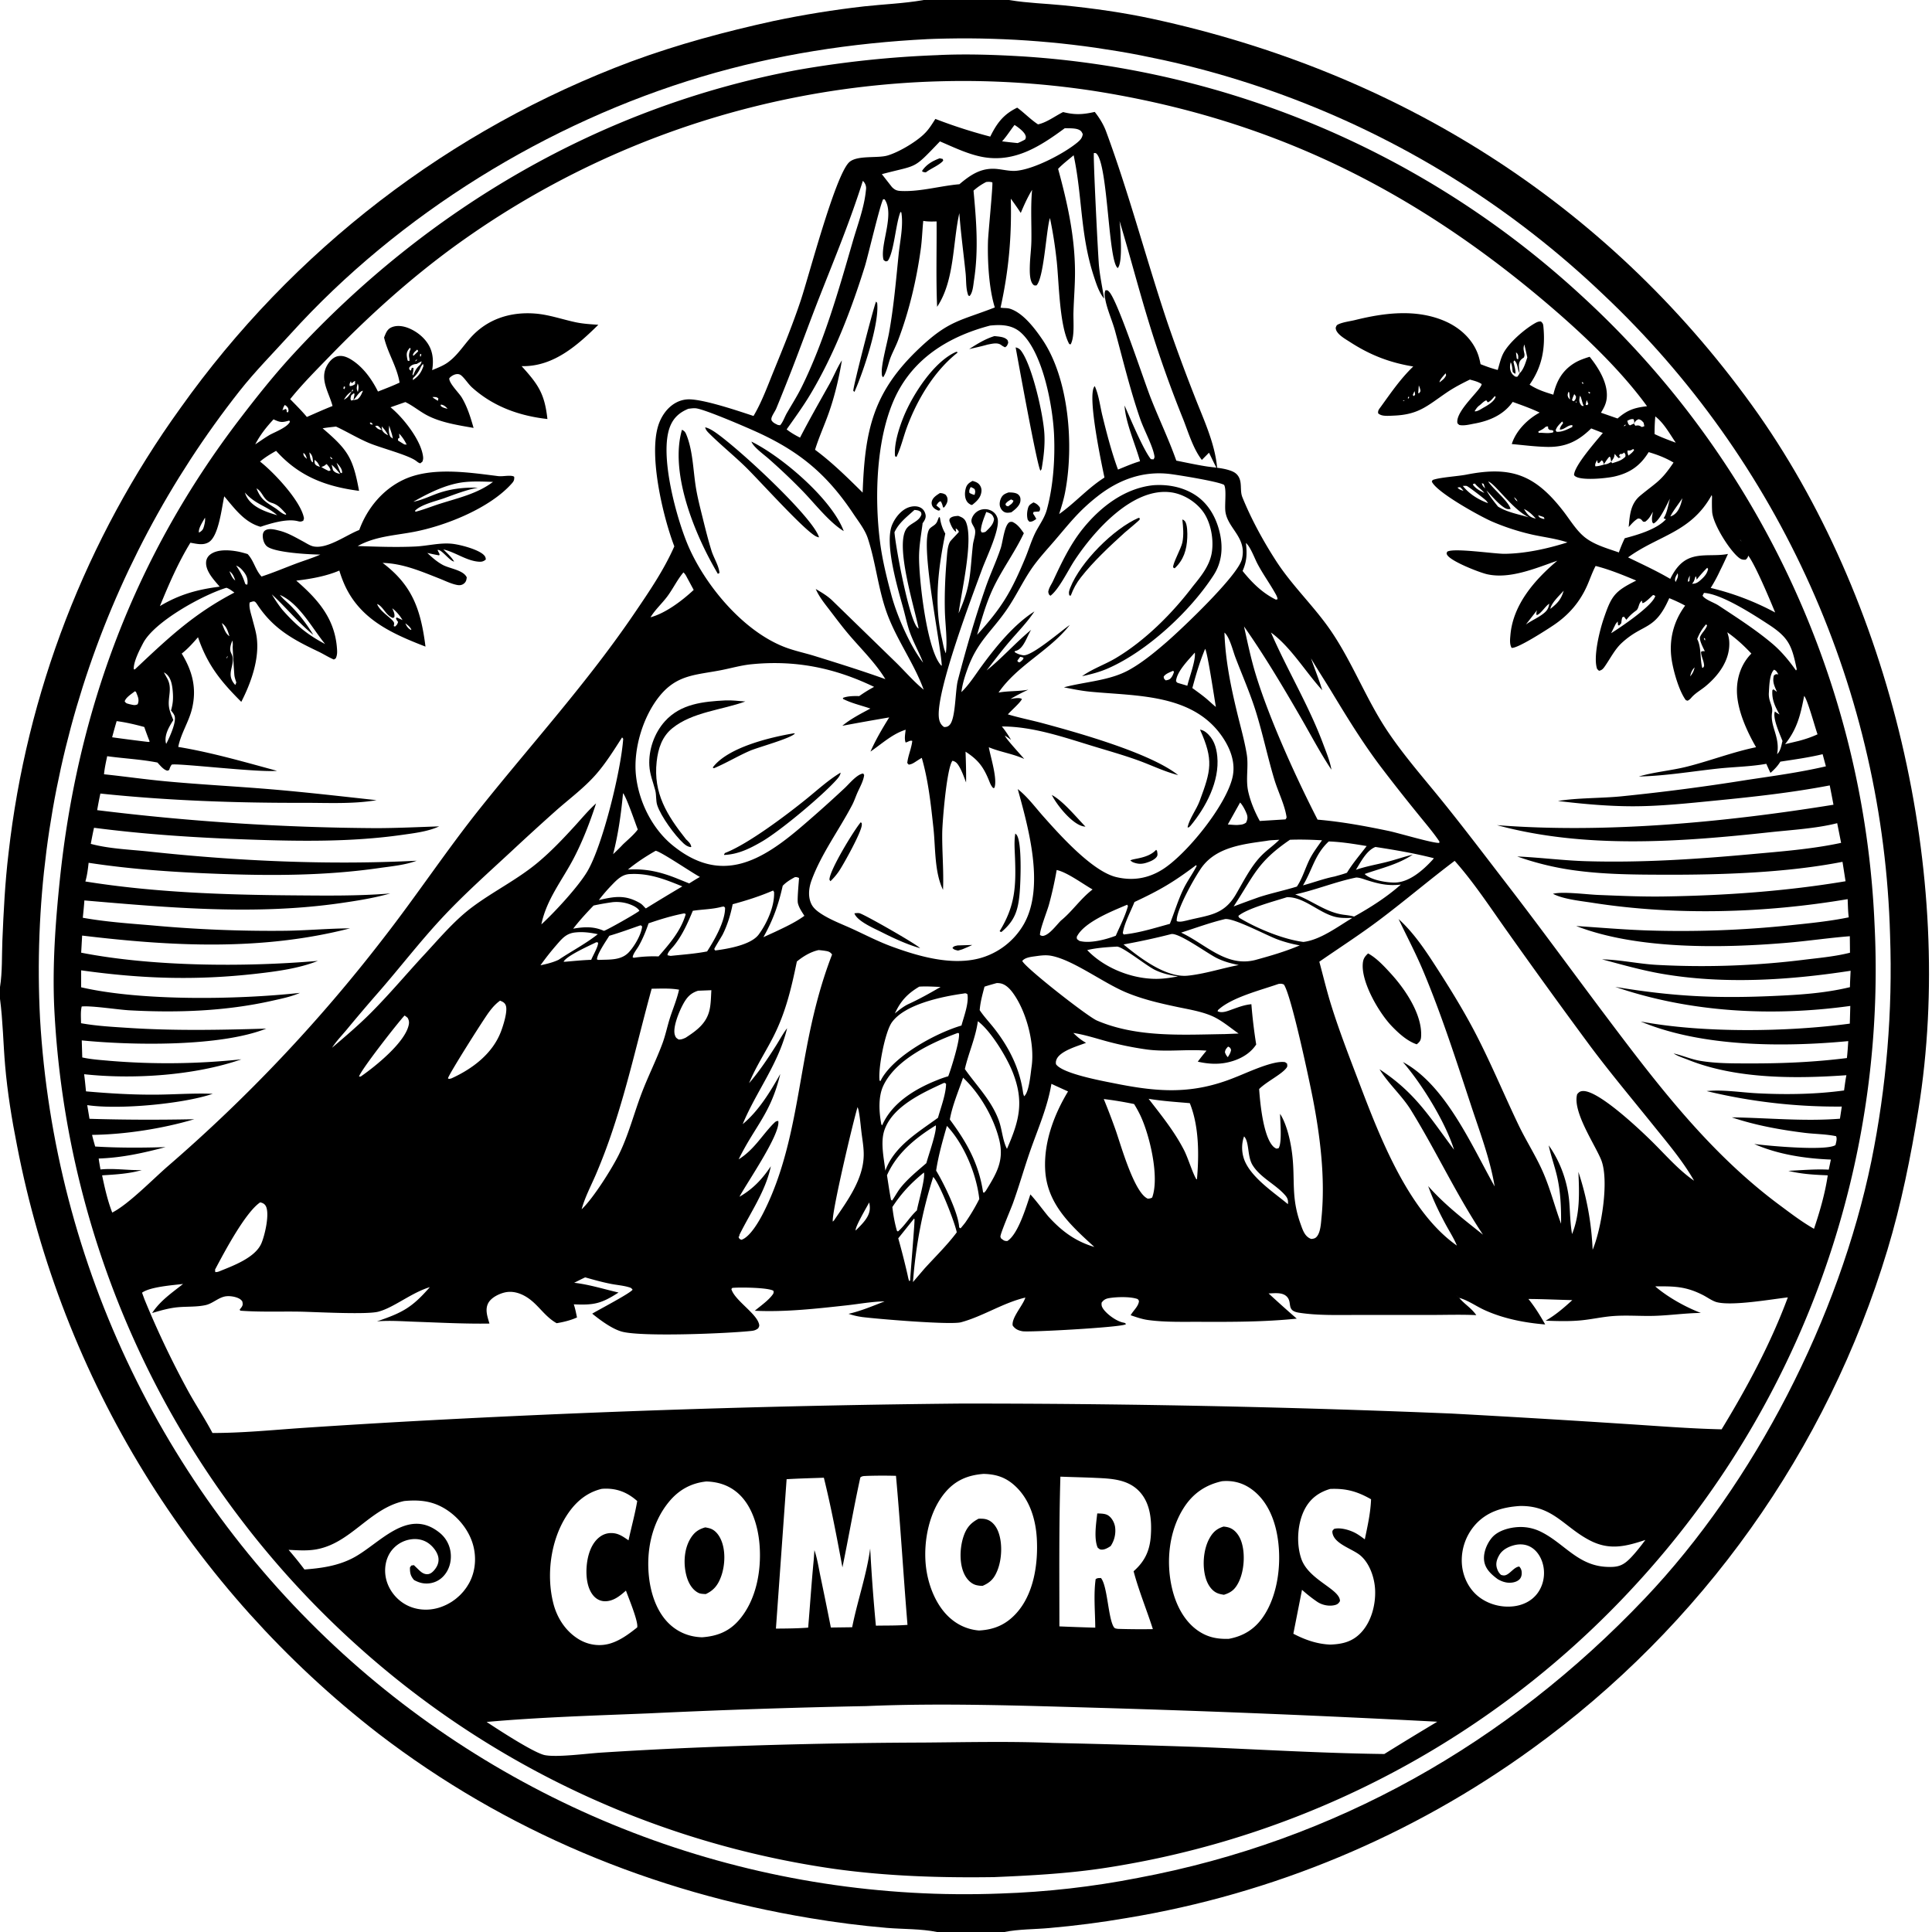 <svg xmlns="http://www.w3.org/2000/svg" viewBox="0 0 256 256"><path d="M122.405 0h11.31l.126.022c2.303.384 4.708.448 7.034.68 3.957.394 7.98.959 11.87 1.802 32.352 7.017 59.953 24.241 79.422 51.225 18.413 25.516 27.043 62.287 22.033 93.3-1.012 6.253-2.27 12.504-4.1 18.573q-.373 1.236-.772 2.464-.398 1.228-.821 2.448t-.871 2.43-.92 2.413-.97 2.393-1.018 2.373q-.52 1.181-1.066 2.351-.544 1.17-1.113 2.33-.569 1.159-1.16 2.306-.593 1.147-1.208 2.282t-1.253 2.258-1.3 2.231q-.66 1.109-1.344 2.204-.683 1.095-1.388 2.177-.706 1.081-1.433 2.148-.728 1.066-1.477 2.118-.748 1.052-1.519 2.088t-1.56 2.056q-.792 1.02-1.603 2.024-.812 1.004-1.644 1.992-.832.987-1.684 1.957t-1.723 1.923-1.762 1.887q-.89.934-1.8 1.851t-1.838 1.814q-.927.898-1.873 1.776-.946.879-1.91 1.738-.963.859-1.944 1.699-.981.839-1.979 1.658-.998.82-2.012 1.618t-2.044 1.577-2.077 1.535q-1.486 1.077-3.003 2.112-1.517 1.034-3.064 2.024-1.546.99-3.12 1.935-1.575.944-3.176 1.843-1.602.898-3.228 1.75t-3.277 1.656-3.324 1.56q-1.673.757-3.368 1.464t-3.408 1.365-3.447 1.266-3.482 1.165q-1.75.556-3.514 1.064-1.765.507-3.544.962-1.779.456-3.57.858-1.791.403-3.593.755-1.802.35-3.614.65-5.1.875-10.255 1.325c-1.95.178-4.029.14-5.942.525h-8.92c-2.125-.437-4.482-.365-6.65-.545q-5.096-.435-10.139-1.288c-20.91-3.457-40.368-11.518-57.219-24.439q-1.154-.894-2.288-1.814t-2.247-1.864-2.205-1.915-2.16-1.964-2.116-2.013-2.07-2.06q-1.024-1.04-2.023-2.105t-1.976-2.15q-.975-1.087-1.926-2.195-.95-1.108-1.876-2.238t-1.825-2.28q-.9-1.149-1.774-2.319t-1.721-2.36-1.667-2.397-1.613-2.434-1.557-2.47-1.502-2.505-1.444-2.537-1.388-2.57q-.679-1.293-1.328-2.6-.65-1.308-1.27-2.63t-1.21-2.657-1.15-2.684-1.09-2.71-1.028-2.733-.966-2.755-.904-2.777-.84-2.796-.778-2.815-.714-2.832-.65-2.846-.586-2.861c-.7-3.506-1.279-7.096-1.587-10.66-.253-2.927-.293-5.922-.678-8.83v-1.561c.32-1.985.233-4.152.315-6.17.159-3.859.354-7.71.812-11.546q.112-.993.24-1.984.127-.99.27-1.98.144-.989.304-1.975.159-.986.334-1.97t.366-1.965.398-1.958.429-1.952.46-1.945q.237-.97.49-1.937.254-.966.523-1.929.269-.962.553-1.92t.583-1.912.614-1.901.645-1.892.675-1.88.704-1.87.735-1.86.764-1.846.794-1.834.823-1.82.852-1.808.881-1.794.91-1.78.938-1.764.966-1.75.994-1.733 1.021-1.718 1.05-1.7q.53-.846 1.075-1.684t1.103-1.667 1.13-1.648 1.156-1.63q.692-.975 1.402-1.936.71-.96 1.438-1.909.727-.947 1.473-1.881.745-.934 1.507-1.854.763-.92 1.543-1.826.779-.905 1.575-1.796.797-.892 1.609-1.767.813-.876 1.642-1.737.829-.86 1.673-1.706.845-.845 1.705-1.674.86-.83 1.736-1.643t1.766-1.61 1.796-1.576 1.825-1.544q.92-.762 1.853-1.508t1.88-1.474 1.909-1.439q.96-.71 1.934-1.403.974-.692 1.96-1.367.987-.674 1.986-1.33t2.01-1.293q1.01-.637 2.033-1.255t2.057-1.217q1.034-.6 2.079-1.179 1.044-.58 2.1-1.14 1.055-.56 2.121-1.1t2.141-1.061 2.161-1.021 2.18-.98 2.197-.94 2.214-.9 2.23-.856c6.164-2.274 12.464-3.964 18.875-5.37q5.953-1.25 11.998-1.937c2.566-.281 5.197-.378 7.738-.813zm.602 5.179c-10.21.512-20.157 2.046-29.974 4.966-20.49 6.095-40.165 18.226-54.524 34.09-2.258 2.494-4.687 4.94-6.767 7.578q-.863 1.095-1.7 2.208-.838 1.114-1.65 2.246-.813 1.132-1.6 2.282t-1.548 2.318-1.495 2.352-1.441 2.384q-.708 1.201-1.388 2.417t-1.333 2.447-1.278 2.477-1.222 2.504-1.165 2.532q-.569 1.272-1.109 2.557t-1.05 2.581-.992 2.605q-.481 1.307-.933 2.625t-.874 2.647-.815 2.665-.754 2.683-.693 2.698-.633 2.715-.572 2.727-.51 2.74-.449 2.75-.386 2.76-.325 2.768-.262 2.774q-.116 1.389-.2 2.78t-.137 2.783-.075 2.786-.012 2.787.051 2.786.113 2.785q.088 1.514.214 3.025.125 1.512.287 3.02.163 1.508.362 3.011.2 1.504.436 3.002t.509 2.99q.272 1.492.582 2.977t.655 2.962.728 2.944.8 2.926.871 2.905.943 2.883 1.012 2.86 1.083 2.833 1.152 2.805q.594 1.396 1.22 2.777.628 1.38 1.29 2.746.66 1.365 1.355 2.714.694 1.348 1.421 2.679t1.487 2.644 1.552 2.606 1.615 2.567 1.677 2.528q.854 1.252 1.739 2.484t1.8 2.442 1.858 2.397 1.918 2.35 1.974 2.303q1.001 1.14 2.03 2.254t2.085 2.202 2.138 2.152 2.19 2.098q1.109 1.035 2.242 2.043 1.094.972 2.212 1.917 1.117.945 2.256 1.863 1.14.918 2.3 1.808 1.161.89 2.343 1.753t2.384 1.697 2.424 1.64q1.222.804 2.462 1.58t2.5 1.522 2.535 1.46 2.57 1.401q1.292.685 2.602 1.339t2.633 1.276 2.663 1.213q1.339.59 2.691 1.148t2.718 1.084 2.743 1.02 2.767.953 2.788.886 2.81.82 2.827.752q1.418.36 2.845.685t2.86.617q1.434.29 2.875.548 1.44.257 2.887.479 1.446.222 2.897.41t2.906.34 2.913.27q1.459.12 2.92.203t2.923.133q1.462.047 2.925.06 1.464.014 2.927-.008 1.463-.02 2.925-.077 4.587-.15 9.146-.668 4.56-.517 9.064-1.4c26.166-4.909 48.898-17.803 67.183-37.045 14.549-15.31 25.75-37.242 30.007-57.926q.75-3.69 1.282-7.419.531-3.728.842-7.482t.4-7.518q.087-3.765-.045-7.53-.04-1.49-.118-2.98t-.192-2.977q-.112-1.487-.263-2.97-.151-1.485-.338-2.965t-.41-2.954-.483-2.944q-.26-1.469-.555-2.93t-.627-2.917q-.331-1.454-.698-2.9t-.77-2.882-.84-2.862-.91-2.84-.98-2.818q-.508-1.402-1.05-2.792-.541-1.39-1.117-2.766t-1.185-2.737q-.61-1.361-1.252-2.707-.643-1.347-1.319-2.676t-1.383-2.643q-.708-1.312-1.449-2.608-.74-1.294-1.512-2.57-.772-1.277-1.575-2.534t-1.636-2.494q-.834-1.236-1.698-2.453-.864-1.215-1.758-2.41-.893-1.194-1.816-2.366-.922-1.172-1.873-2.32-.952-1.15-1.93-2.275-.98-1.125-1.987-2.226-1.006-1.1-2.04-2.176-1.032-1.076-2.092-2.126t-2.144-2.073q-1.1-1.05-2.226-2.074-1.125-1.022-2.276-2.017t-2.325-1.96-2.373-1.902-2.42-1.843-2.464-1.782q-1.244-.875-2.508-1.72-1.265-.844-2.55-1.657-1.286-.813-2.59-1.594-1.306-.78-2.63-1.529t-2.666-1.463-2.702-1.397-2.735-1.33-2.767-1.26-2.798-1.192-2.827-1.122-2.854-1.052-2.879-.98-2.902-.91-2.924-.836-2.944-.764-2.962-.69-2.978-.618-2.992-.542-3.005-.469q-1.506-.215-3.016-.394-1.51-.178-3.025-.318t-3.031-.244-3.037-.168-3.04-.094-3.041-.017-3.041.058c-.302.008-.604.014-.905.035"/><path d="M131.7 248.727c-7.055.103-14.101-.116-21.098-1.084q-1.102-.157-2.2-.335-1.1-.177-2.195-.375t-2.186-.416-2.179-.457q-1.087-.238-2.17-.496-1.082-.259-2.16-.537-1.077-.279-2.149-.578t-2.139-.617-2.127-.656-2.114-.697-2.1-.735q-1.047-.377-2.087-.774t-2.073-.813-2.056-.852-2.04-.889-2.024-.927-2.006-.965-1.987-1.001-1.97-1.039q-.979-.529-1.948-1.075-.97-.546-1.929-1.111t-1.908-1.147-1.886-1.181-1.864-1.217-1.84-1.251-1.818-1.286-1.793-1.319q-.89-.667-1.768-1.351t-1.743-1.385-1.717-1.417-1.69-1.448-1.663-1.48q-1.11-1.004-2.195-2.036-1.086-1.031-2.145-2.09-1.06-1.057-2.092-2.141t-2.04-2.193-1.984-2.242-1.929-2.29-1.872-2.337-1.814-2.382q-.892-1.203-1.754-2.427-.863-1.224-1.695-2.469t-1.633-2.51-1.57-2.549-1.508-2.587-1.443-2.623q-.706-1.32-1.379-2.658t-1.312-2.692-1.246-2.722q-.607-1.37-1.179-2.753t-1.11-2.78-1.042-2.808-.972-2.832q-.47-1.422-.903-2.855t-.831-2.876-.761-2.896-.69-2.914-.617-2.93-.545-2.944q-.254-1.476-.472-2.957-.218-1.482-.4-2.968-.18-1.486-.326-2.976-.145-1.49-.253-2.983t-.18-2.99c-.24-5.575.161-11.125.73-16.668 2.33-22.688 9.995-43.092 23.868-61.233 2.24-2.929 4.531-5.811 7.03-8.526 17.827-19.368 40.956-32.92 66.954-37.728q4.58-.8 9.204-1.288 4.624-.487 9.27-.658l.226-.014c3.736-.165 7.517-.033 11.248.195q1.277.084 2.552.195 1.275.11 2.547.248t2.541.303 2.535.356 2.525.41q1.262.22 2.518.464 1.255.246 2.506.517 1.25.272 2.495.57 1.244.3 2.482.624 1.237.325 2.468.675t2.453.728q1.224.377 2.438.78t2.42.832q1.206.428 2.403.882 1.196.454 2.382.934t2.363.984 2.341 1.034 2.319 1.083 2.294 1.132 2.271 1.181 2.245 1.229 2.218 1.276q1.103.65 2.191 1.323t2.162 1.369 2.132 1.415q1.06.718 2.102 1.46 1.044.74 2.071 1.504 1.027.763 2.038 1.547 1.011.785 2.005 1.591t1.97 1.633 1.936 1.674 1.9 1.715q1.087.995 2.15 2.016 1.061 1.02 2.099 2.067 1.037 1.047 2.048 2.12 1.01 1.071 1.995 2.168.984 1.096 1.941 2.217t1.887 2.264 1.83 2.309 1.772 2.354 1.714 2.397 1.655 2.438 1.595 2.478 1.533 2.517 1.47 2.553 1.408 2.589 1.344 2.622 1.278 2.655 1.213 2.686 1.147 2.715 1.08 2.741q.522 1.378 1.011 2.768t.944 2.791.874 2.814.805 2.835.736 2.854.664 2.87q.315 1.44.594 2.887.28 1.447.523 2.9.244 1.453.452 2.912t.38 2.922q.171 1.463.307 2.93t.236 2.938.163 2.942q.076 1.494.114 2.989t.04 2.99q0 1.496-.035 2.991t-.11 2.99q-.073 1.493-.183 2.984-.11 1.492-.258 2.98-.147 1.489-.331 2.973t-.406 2.963-.48 2.953q-.257 1.473-.552 2.94-.294 1.466-.625 2.924-.33 1.459-.698 2.909t-.77 2.89-.841 2.87-.913 2.848-.983 2.825-1.053 2.8q-.544 1.392-1.123 2.772-.578 1.379-1.19 2.743-.614 1.364-1.26 2.713t-1.326 2.681-1.392 2.647q-.713 1.315-1.458 2.612t-1.522 2.575-1.585 2.536-1.649 2.496-1.71 2.454-1.77 2.41-1.83 2.367-1.887 2.32-1.945 2.272-2.001 2.223q-.863.939-1.745 1.86-.882.92-1.784 1.821-.901.902-1.822 1.784-.92.882-1.86 1.745-.939.862-1.896 1.704-.957.843-1.932 1.664-.975.822-1.967 1.623-.992.8-2.001 1.58t-2.034 1.538q-1.026.758-2.067 1.494-1.04.736-2.097 1.45t-2.128 1.405q-1.072.69-2.158 1.359-1.085.668-2.185 1.313t-2.213 1.267q-1.114.621-2.24 1.219-1.126.597-2.265 1.17-1.139.575-2.29 1.124-1.15.549-2.312 1.074-1.162.524-2.335 1.024t-2.356.975-2.377.924-2.395.874-2.414.823-2.43.771-2.447.72q-1.227.346-2.46.667-1.235.32-2.475.614-1.241.295-2.488.563t-2.498.508-2.509.457-2.518.402c-4.706.693-9.501.948-14.252 1.147m14.6-209.158c-.667-.788-1.037-1.959-1.356-2.929-1.83-5.581-1.51-10.562-2.683-16.067-.686.582-1.443 1.149-2.06 1.803 1.23 4.486 2.212 8.895 2.239 13.576.01 1.812-.154 3.63-.204 5.443-.034 1.213.18 3.194-.369 4.233l-.186-.035c-1.323-2.403-1.353-8.173-1.676-11.114a57 57 0 0 0-.88-5.592q-.023.073-.043.146c-.457 1.63-.777 7.847-1.747 8.79-.172-.001-.266.04-.403-.085-.52-.474-.49-1.759-.475-2.435.024-1.14.19-2.274.208-3.416.032-2.243-.116-4.497.094-6.732-.6.987-1.057 1.998-1.502 3.062a46 46 0 0 0-1.319-1.89c.124 5.051-.273 9.519-1.36 14.441.437.082.855.013 1.283.154 1.714.565 3.23 2.569 4.213 4.002 3.593 5.238 4.26 14.2 3.043 20.378-.188.958-.478 1.886-.775 2.816 2.123-1.493 3.776-3.425 6.005-4.839-.43-2.03-2.257-10.696-1.354-12.035.02-.029.047-.051.07-.077.537 1.174.7 2.645 1.008 3.905.582 2.383 1.224 4.852 2.069 7.151.963-.39 1.924-.812 2.922-1.106-.607-2.209-1.954-5.217-2.05-7.383.74 1.666 2.474 5.849 3.49 7.112l.344.024c.146-.232.156-.28.099-.565-.273-1.37-1.36-3.336-1.866-4.8-1.327-3.84-2.254-7.711-3.317-11.62-.383-1.409-1.047-2.818-1.312-4.245-.077-.415-.146-.793.035-1.176.284-.006.283-.005.475.192 1.14 1.169 4.537 11.58 5.53 14.11 1.085 2.763 2.39 5.473 3.375 8.27 1.293.257 2.593.541 3.894.749 1.02.163 2.122.206 3.105.519.477.151.894.331 1.186.755.595.864.202 1.916.569 2.821 1.168 2.89 2.782 5.842 4.477 8.46 2.16 3.338 5.087 6.052 7.31 9.331 2.862 4.221 4.66 9.08 7.506 13.302 2.205 3.273 4.82 6.227 7.292 9.293 2.946 3.653 5.781 7.405 8.645 11.123 4.379 5.684 8.602 11.49 12.916 17.224 6.885 9.152 13.772 18.196 23.065 25.087 1.482 1.1 2.928 2.209 4.535 3.124.773-2.294 1.468-4.689 1.822-7.085-1.837-.078-3.421-.159-5.224-.595 1.781-.087 3.574-.247 5.356-.157l.281-1.338c-3.406-.135-7.02-.674-10.154-2.065 1.825.248 9.56.957 10.767.142.082-.385.233-.793.082-1.172-1.343-.286-2.803-.278-4.172-.447-3.237-.402-6.555-1.004-9.65-2.05 4.8.063 9.515.557 14.329.178l.245-1.609q-2.26.02-4.517-.099-2.256-.118-4.501-.376-2.245-.257-4.47-.651-2.226-.394-4.422-.924c2.16-.224 4.505.177 6.675.289 3.791.196 7.771.145 11.536-.373.095-.673.174-1.353.31-2.02-6.739.477-14.58.518-20.952-2.033-.619-.248-1.392-.48-1.944-.85 1.185.263 2.304.771 3.516.976 2.178.368 4.439.339 6.642.344 4.323.01 8.512-.173 12.803-.712.086-.746.133-1.493.179-2.243-8.624.813-19.435.79-27.506-2.601 8.21 1.55 19.438 1.393 27.712.284l.065-2.345c-10.344 1.431-21.232.877-31.143-2.525 7.556 1.262 13.252 1.547 20.921 1.208 3.442-.152 6.817-.358 10.177-1.17.01-.724.056-1.45.087-2.173-8.15 1.257-16.848 1.813-25.014.399-2.668-.462-5.308-1.215-7.923-1.912 2.433.049 4.86.606 7.296.735q4.937.265 9.879.086 4.941-.178 9.847-.799c1.948-.231 3.928-.419 5.833-.901l-.022-2.186c-2.78.218-5.548.634-8.33.87-8.514.72-19.843.925-27.928-2.223 3.135.207 6.27.48 9.41.587q4.75.153 9.5-.02 4.75-.171 9.476-.668c2.575-.267 5.194-.526 7.73-1.049-.107-.788-.107-1.615-.146-2.41-11.013 1.861-22.813 2.203-33.854.475-1.54-.24-3.825-.466-5.193-1.182 1.264-.339 4.449.088 5.99.15 2.897.115 5.815.248 8.716.203 8.03-.122 16.14-.69 24.064-2.018l-.405-2.574c-7.427 1.456-16.075 1.733-23.654 1.709-3.761-.012-7.565-.03-11.302-.504q-2.082-.252-4.124-.732t-4.018-1.181c3.055.134 6.09.537 9.153.626 7.366.216 14.595-.267 21.924-.936 3.94-.36 7.965-.664 11.837-1.493l-.519-2.61c-2.706.7-6.146.901-8.964 1.207-11.889 1.287-24.449 2.22-36.118-.945 14.428 1.129 30.32-.398 44.589-2.705q-.237-1.283-.496-2.561c-5.022.959-10.008 1.505-15.092 2.005-3.669.36-7.382.764-11.072.759-3.282-.005-6.588-.313-9.844-.698 2.505-.431 5.805-.35 8.486-.629q8.296-.838 16.53-2.159c3.505-.529 7.03-1 10.484-1.807l-.433-1.608c-1.838.445-3.733.7-5.6.988-.372.602-.783 1.023-1.309 1.487-.2-.392-.372-.798-.552-1.2-2.124.382-4.336.403-6.483.638-3.48.381-6.903.966-10.412 1.044 2.049-.606 4.29-.78 6.386-1.309 3.066-.773 6.056-1.935 9.15-2.573-1.236-2.15-2.545-5.014-2.536-7.547.006-1.802.636-3.572 1.914-4.86-.996-1.063-2-1.983-3.194-2.823.14.399.24.82.263 1.243.134 2.404-1.395 4.471-3.162 5.926-.597.49-1.31.878-1.824 1.457-.143.16-.213.253-.403.373-.178.11-.123.068-.363-.005-.904-1.204-1.649-3.847-1.879-5.378-.385-2.564.236-5.065 1.788-7.146a20 20 0 0 0-2.108-.986c-1.925 4.39-3.43 3.284-6.304 5.942-.92.85-1.528 2.087-2.243 3.108-.219.312-.387.505-.766.569l-.243-.237c-.55-1.543.327-5.065.844-6.591 1.051-3.106 1.445-3.681 4.34-5.125-1.771-.736-3.52-1.459-5.383-1.935-.434.806-.73 1.702-1.098 2.541-.966 2.205-2.415 3.904-4.408 5.262-.81.551-4.881 3.19-5.626 3.047-.29-.491-.204-1.167-.156-1.716.351-4.05 3.252-7.334 6.213-9.83-2.826.976-6.269 2.475-9.302 1.794-1.024-.23-4.803-1.71-5.291-2.559-.122-.211-.071-.203-.007-.417.74-.555 6.253.281 7.595.269 2.703-.025 5.611-.657 8.189-1.465l.154-.05c-1.464-.488-3.015-.675-4.521-.998q-1.39-.308-2.747-.744-1.356-.435-2.666-.995c-1.57-.668-7.471-3.928-8.034-5.33l.107-.193c.83-.347 3.35-.496 4.455-.714 5.965-1.178 9.14.01 12.899 4.886.877 1.138 1.726 2.569 2.863 3.452 1.268.986 2.962 1.44 4.459 1.97a18 18 0 0 1 .782-1.881c1.719-.458 4.236-1.177 5.465-2.525-.226-.076-.123-.027-.312-.142.47-.682.601-1.774.838-2.575l.064-.08-.064.08c-.474.854-1.322 2.865-2.172 3.287-.19-.136-.174-.192-.203-.417-.046-.358.053-.784.118-1.138l.086-.061-.086.061c-.31.536-.52.965-1.038 1.326l-.26-.011c-.26-.285-.274-.404-.672-.422-.501.276-.856.717-1.242 1.131.142-1.566.226-3.081 1.536-4.165 2.15-1.78 2.72-1.873 4.405-4.378-1.059-.632-2.117-1.034-3.296-1.384-1.108 1.803-2.474 2.757-4.528 3.23-1.029.237-4.224.562-5.14.009-.132-.08-.132-.094-.217-.195.002-1.209 2.917-4.497 3.815-5.584l-1.543-.6c-1.704 1.666-3.353 2.488-5.773 2.45-1.578-.026-3.181-.235-4.753-.38.558-1.764 2.085-3.3 3.696-4.168-1.157-.557-2.368-.978-3.573-1.416-1.196 1.708-3.082 2.514-5.075 2.874-.62.113-1.372.32-1.995.184-.15-.131-.257-.155-.27-.371-.109-1.627 3.256-4.395 3.224-5.055-.475-.316-1.013-.436-1.555-.592-1.069.522-2.12 1.067-3.104 1.739-2.556 1.745-3.685 2.906-6.966 3.038-.484.02-1.291.094-1.736-.092-.191-.08-.197-.095-.345-.202-.06-.385.102-.538.325-.845 1.392-1.922 2.6-3.71 4.319-5.37-3.12-.511-5.692-1.507-8.352-3.225-.549-.354-1.338-.791-1.716-1.334-.14-.2-.181-.328-.21-.565.103-.268.098-.35.374-.476.646-.293 1.532-.39 2.231-.563 3.844-.951 8.024-1.477 11.784.115 1.96.83 3.672 2.322 4.437 4.348.167.444.281.927.372 1.392.754.301 1.488.566 2.275.766.22-.729.403-1.58.766-2.251.763-1.413 2.821-3.187 4.202-3.959.254-.142.46-.23.756-.211.24.214.294.325.325.648.28 2.882-.156 5.339-1.826 7.72.996.657 2.008.984 3.143 1.328.415-1.766 1.157-3.155 2.741-4.153.629-.396 1.367-.651 2.075-.868 1.19 1.484 2.477 3.544 2.256 5.52-.08.724-.382 1.283-.762 1.89l2.203.768c1.286-1.117 2.231-1.436 3.905-1.625-3.828-5.27-9.409-10.415-14.4-14.578-17.584-14.664-35.995-23.561-58.698-27.172q-1.382-.214-2.768-.394-1.387-.18-2.778-.326-1.39-.146-2.784-.258t-2.79-.19-2.794-.123q-1.397-.044-2.796-.054t-2.796.015-2.795.082-2.792.15-2.788.22-2.781.286q-1.39.16-2.774.354t-2.764.422-2.754.49-2.74.556-2.726.623-2.71.689q-1.351.361-2.693.755-1.341.394-2.673.82-1.332.427-2.653.886-1.32.46-2.63.95-1.309.491-2.606 1.014t-2.58 1.077-2.553 1.14-2.525 1.202-2.495 1.263-2.465 1.324q-1.223.677-2.43 1.383-1.207.707-2.396 1.442-1.189.736-2.36 1.5-1.17.765-2.322 1.558t-2.285 1.613c-6.047 4.402-11.475 9.31-16.674 14.67-1.79 1.846-3.614 3.666-5.225 5.672.754.772 1.521 1.532 2.212 2.362 1.13-.49 2.255-1.006 3.402-1.453-.462-1.784-1.759-3.546-.72-5.38.301-.532.778-1.074 1.398-1.214.705-.159 1.391.172 1.965.552 1.487.984 2.592 2.55 3.379 4.126.958-.38 1.928-.743 2.861-1.183-.35-2.15-1.57-3.895-2.055-5.981.227-.542.381-1.068.955-1.331.72-.331 1.586-.193 2.294.093 1.21.489 2.365 1.46 2.883 2.678.388.912.402 1.925.24 2.889.799-.34 1.62-.633 2.295-1.191l.166-.134c.973-.813 1.729-1.949 2.565-2.901 2.225-2.539 5.331-3.538 8.658-3.269 1.824.148 3.548.77 5.326 1.148.987.21 2.005.266 3.009.336-2.746 2.701-5.866 5.489-9.966 5.484l-.198-.002c2.226 2.454 3.046 3.657 3.418 7.005-3.707-.415-7.145-1.635-9.965-4.162-.534-.479-.911-1.139-1.439-1.6-.404-.354-.972-.168-1.371.14-.133.103-.14.124-.232.238-.014.681 1.294 1.918 1.67 2.555.735 1.241 1.16 2.629 1.553 4.008-2.094-.372-4.401-.708-6.285-1.737-.94-.514-1.795-1.234-2.755-1.688l-1.965.69c1.66 1.344 4.061 4.372 4.313 6.548.03.258-.002.411-.086.651l-.285.23c-.253-.078-.329-.155-.537-.313-1.047-.799-4.705-1.722-6.297-2.399-1.496-.636-2.865-1.477-4.33-2.16-.592.067-1.189.123-1.776.23 3.381 2.884 4.024 3.922 4.828 8.288-4.425-.581-7.957-1.917-10.992-5.302-.761.434-1.459.851-2.13 1.419 1.815 1.407 5.444 5.264 5.825 7.52l-.09.314c-.408.213-.545.087-.966.014-1.407-.242-3.364.341-4.702.795-2.134-.591-3.44-2.425-4.808-4.04-.337 1.52-.73 5.282-2.057 6.082-.76.458-1.613.206-2.43.07-1.63 2.658-2.857 5.52-4.04 8.397 2.574-1.54 4.968-2.202 7.924-2.575-.733-.854-1.895-2.06-1.8-3.266a1.38 1.38 0 0 1 .565-1.006c.94-.705 2.497-.59 3.602-.39.45.083.893.213 1.334.34.846.904 1.005 2.074 1.843 2.981 1.527-.497 3.005-1.123 4.506-1.69 1.086-.41 2.227-.748 3.284-1.22-1.302-.007-6.181-.245-7.12-1.134-.363-.343-.529-.957-.503-1.443.013-.23.104-.482.301-.614.52-.35 1.369-.109 1.935.036 1.114.285 2.123.89 3.129 1.43.42.226.897.554 1.364.646 1.85.363 4.368-1.538 6.052-2.178 1.043-2.856 3.078-5.344 5.863-6.66 3.69-1.746 8.658-.963 12.536-.48.598.075 1.439-.14 1.979.009.055.015.102.052.154.078.029.398-.04.574-.306.875-2.907 3.291-8.803 5.634-13.02 6.431-2.551.483-5.082.582-7.408 1.873 2.529.084 5.153.184 7.679.06 1.575-.078 3.198-.517 4.773-.366 1.067.102 3.42.72 4.208 1.445.215.2.298.355.31.648-.278.234-.497.31-.866.291-1.655-.087-3.158-1.265-4.755-1.63.504.505 1.055.99 1.425 1.605-.583-.037-1.708-1.7-2.198-1.522l.276.55-.062.156a34 34 0 0 1-1.569-.322l.116.11c.59.551 1.241 1.113 1.959 1.49.92.485 2.718.674 3.152 1.64-.043.324-.076.558-.336.787-.253.221-.55.279-.872.227-.805-.13-1.677-.573-2.436-.871-2.45-.962-4.84-1.996-7.504-2.063 3.906 2.938 5.03 6.126 5.657 10.914l.021.176c-4.5-1.743-8.73-3.639-10.779-8.327q-.369-.855-.635-1.748c-1.764.755-3.808 1.113-5.707 1.334 2.877 2.485 5.098 5.023 5.392 8.95.037.495.055.9-.163 1.356l-.246.148c-.72-.303-1.368-.73-2.072-1.065-3.36-1.595-5.965-3.017-8.07-6.213-.36-.546-.424-.478-1.011-.287-.14.648.202 1.58.364 2.223.195.771.449 1.567.56 2.355.405 2.873-.747 6.081-2.038 8.595-2.72-2.716-4.477-4.878-5.735-8.561-.678.772-1.34 1.533-2.159 2.162 1.416 2.32 2.014 4.59 1.37 7.286-.422 1.769-1.484 3.302-1.828 5.085 4.396.727 8.785 2.001 13.084 3.167-2.524.242-13.271-1.053-13.953-.82-.177.231-.248.429-.334.706-.205.082-.186.123-.369.056-.44-.16-.866-.695-1.188-1.04-2.194-.431-4.445-.532-6.658-.84-.167.796-.343 1.584-.421 2.394 2.718.286 5.423.675 8.145.93 4.575.43 9.168.66 13.747 1.041 4.753.395 9.483.945 14.223 1.462-3.123.538-6.54.344-9.709.352-9.006.022-17.926-.293-26.888-1.229q-.235 1.096-.425 2.2 9.207 1.137 18.464 1.734 9.258.597 18.535.65c2.776-.006 5.541-.143 8.315-.235-1.484.696-3.381.91-5 1.139-6.703.947-13.498.838-20.25.604-6.864-.238-13.664-.67-20.48-1.557-.164.706-.295 1.42-.431 2.131 2.429.658 5.216.75 7.725 1.02 11.7 1.26 23.695 1.808 35.456 1.215-1.543.578-3.36.738-4.989.972-7.057 1.013-14.072 1.029-21.181.769-5.807-.212-11.548-.591-17.297-1.466-.093.848-.193 1.653-.43 2.475 9.034 1.451 18.377 1.768 27.515 1.839 4.258.033 8.636.098 12.879-.253-2.123.606-4.334.956-6.517 1.272-11.325 1.64-22.68.622-34.01-.347-.05.767-.133 1.53-.21 2.295 2.997.537 6.09.755 9.123 1.006q8.849.814 17.735.718c2.85-.038 5.694-.307 8.545-.32-11.712 3.01-23.592 2.383-35.49.957l-.127 2.266c9.464 1.856 21.693 1.919 31.365 1.088-2.506 1.002-5.441 1.39-8.118 1.696-8.06.917-15.227.678-23.25-.445l-.002 2.246c7.946 1.848 20.827 1.638 28.992.741-1.15.511-2.451.767-3.677 1.043-6.197 1.393-12.577 1.611-18.904 1.269-1.545-.084-5.037-.64-6.337-.507-.168.703-.092 1.494-.089 2.215 2.057.372 4.192.485 6.276.62 6.103.398 12.161.277 18.268.095-6.187 2.445-17.863 2.217-24.448 1.562l.067 2.258c1.203.27 2.496.344 3.723.456q4.337.357 8.688.305t8.679-.511c-6.179 2.15-14.359 2.683-20.843 1.973.102.754.17 1.516.249 2.273 3.088.273 6.16.458 9.261.437 2.5-.018 5.039-.217 7.533-.112l-.111.036c-3.943 1.311-12.383 2.087-16.52 1.462l.3 1.813c4.639.142 9.24.15 13.88.056-4.184 1.247-9.187 2.027-13.54 2.074.12.519.27 1.03.413 1.543 3.124.189 6.203.174 9.331.077-2.987.788-5.768 1.407-8.865 1.515.06.484.156.967.236 1.448 1.82-.18 3.65.126 5.476.087-1.742.486-3.467.58-5.261.692.354 1.675.723 3.332 1.342 4.933 2.174-1.106 5.373-4.412 7.39-6.16q3.934-3.4 7.691-6.992 3.758-3.593 7.33-7.37t6.95-7.73q3.377-3.952 6.55-8.07c4.438-5.699 8.421-11.732 12.932-17.37 6.895-8.618 14.171-16.61 20.397-25.784 1.918-2.826 3.859-5.663 5.24-8.799-1.529-4-3.365-11.897-2.155-15.92.383-1.275 1.211-2.51 2.413-3.138a3.6 3.6 0 0 1 1.853-.421c2.078.087 6.29 1.507 8.385 2.201 1.1-1.85 1.882-4.018 2.694-6.007 1.25-3.062 2.517-6.161 3.562-9.3 1.083-3.251 4.462-16.172 6.337-18.23.975-1.071 3.753-.575 5.132-.967 1.466-.418 3.683-1.733 4.799-2.783l.149-.146c.578-.56.99-1.257 1.425-1.928a67 67 0 0 0 7.271 2.343c.88-1.79 1.757-2.957 3.572-3.836.957.7 1.75 1.552 2.755 2.214 1.17-.25 2.251-1.1 3.328-1.63 1.566.394 2.625.335 4.189-.02.62.78 1.165 1.664 1.51 2.6 3.063 8.287 5.302 16.895 8.11 25.27q1.672 4.87 3.555 9.664c1.21 3.147 2.806 6.423 3.059 9.818-.386-.718-.731-1.464-1.093-2.195l-.948.957c-1.15-1.475-1.794-3.667-2.478-5.405q-2.573-6.366-4.578-12.934c-1.354-4.409-2.51-8.891-3.847-13.311q.08.742.116 1.487c.042.947.25 4.08-.355 4.74-1.265-.861-1.275-13.403-2.77-15.106-.147-.168-.183-.124-.39-.141-.121.293.537 13.538.672 14.958.134 1.403.425 2.743.645 4.128zm55.678 6.07c-.13.426-.128.592-.03 1.037.067.308.085.407-.024.688-.294.2-.528.364-.62.734-.113.452.041.924.037 1.378l-.067-.158c-.22-.533-.168-1.148-.608-1.563l-.126.171c.057.371.383 1.36.224 1.61l-.318-.226c-.062-.381-.075-.986-.274-1.306-.127.51-.146.971.131 1.442.114.193.284.315.457.45l.276.036c.123-.154.222-.276.305-.456.553-.528.799-1.408 1.031-2.117q-.19-.862-.394-1.72l.118-.123zM55 47.874l-.105.124zc.214-.084.11-.014.275-.253-.141.03-.186.144-.275.253m.87.005a5 5 0 0 0-.5.255c-.2.119-.115.078-.342.111-.29.041-.567.17-.751.408-.108.139-.056.118-.016.335l.187.123.118-.373c.2.005.133-.033.23.047l-.016.196a4 4 0 0 1-.12.633l.08.136c.243-.564.396-.929.86-1.356.178-.164.207-.29.27-.515l.18-.003zm153.564 2.285-.184.056zl.19-.164zM46.5 50.5c-.131.285-.242.353-.152.664.305-.022.446-.098.7-.264l.003-.428c-.18.083-.25.151-.39.289l-.13-.068zl.072-.21zm163.639 1.126.054.188.248.092.109.243.146-.052-.008-.105-.247-.086-.248-.092zm-163.55.237c-.48.316-.723.611-1.02 1.096.519-.25.74-.61 1.02-1.096l.167-.037.016-.203-.099.036zm10.662.667.056.075c.25.292.476.293.693.52l-.126.138.126-.138.092-.309c-.236-.265-.444-.191-.785-.21zm-10.71-.152c-.064.288-.155.42-.017.693l.302-.066c.202-.003.356-.054.549-.109.391-.316.522-.668.718-1.122-.498.076-.876.882-1.267 1.231.07-.28.114-.548.153-.833l-.13-.05zm163.609.498.098.133a6 6 0 0 0-.137.643l.218.029.127-.165-.208-.508zm-151.744.739-.025.142c.213.268.606.321.923.414l.07.05-.07-.05c-.046-.054-.087-.113-.138-.163-.207-.204-.475-.394-.76-.393m157.217 2.14c.095.283.08.465.356.61l.536-.248c.044.104.116.2.176.295.284-.05.422-.077.69.069q.09.05.178.104l.327-.117-.103-.464c-.253-.276-.301-.351-.654-.457-.375.156-.397.242-.614.57.042-.246.04-.344-.067-.572-.35-.057-.51.073-.826.21m-165.997.65.084.041c.262.346.44.468.874.529-.13-.177-.242-.331-.411-.473-.169-.14-.257-.075-.464-.056zm1.95-.02c-.073.549-.09.98.16 1.489l.312.24c-.07-.596-.328-1.148-.472-1.728l.171-.1zm153.549.115c-.276.028-.243-.011-.471.188-.237.207-.543.34-.82.485l.05.184.274-.013c.526.02 1.131.106 1.637-.055l.05-.183c-.309-.249-.45.038-.704-.34zl.093-.124zm-154.54.005.04.478c.216.376.418.494.797.693l.078.043-.078-.043c-.224-.46-.493-.794-.836-1.171m-6.959 3.851.126.144c.08.312-.007.188.273.367l-.004-.13-.269-.237zm-3.414-.346c-.004.043-.015.084-.012.127.023.34.238.456.468.675l.06.063-.06-.063c-.097-.341-.168-.593-.456-.802m2.538.87.12.127.166.172.06.07-.06-.07-.166-.172zm169.892.457-.174.212c.457-.013.645-.117 1.025-.346l.128.176c.66-.211 1.263-.35 1.75-.87.034-.306.011-.298-.169-.555l-.164.146-.235.079-.027-.05c-.214.096-.117.016-.243.284l.213.136-.258.153a3 3 0 0 1-.406-.409l-.124-.157c-.039.215-.058.423-.177.611-.097.152-.196.3-.288.456-.03-.201-.07-.401-.107-.601l-.133-.09c-.242.248-.42.537-.61.825m-168.114-.064.068.043q.26.67.53 1.334l.175.047c.02-.08.032-.112.023-.204-.042-.452-.429-.866-.728-1.177zm-.625.245.049.06c.04.256.11.49.183.738.277.334.53.381.929.483-.349-.445-.69-.845-1.112-1.221zm152.455 2.499c.028.322.216.475.426.696l.123.052.068.11-.069-.11-.122-.052c-.057-.199-.129-.395-.194-.592zm-3.221.574q.002.011.007.021c.164.259.506.335.778.436l.077.05-.077-.05a3 3 0 0 0-.458-.495zm2.026-.442.013.084c.334.484.972.842 1.503 1.083l.07.044-.07-.044c-.332-.428-.802-.723-1.157-1.132l-.101-.119zm-162.788.977.067.131c.066.183.13.365.222.538.77 1.448 2.592 2.039 4.063 2.474-1.4-1.257-2.885-1.41-4.285-3.012zm191.59.314-.064.184zl.142-.066zm-23.502.197.162.238c.118.283.195.39.447.565l.073.082.13.156.07.072-.07-.072-.13-.156-.073-.082c-.103-.268-.232-.38-.447-.565zm22.458.377c-.476.744-1.228 1.668-1.594 2.419l-.054.045.054-.045c.216-.079.194-.059.389-.174.743-.44 1.042-1.459 1.204-2.245l.061-.138zm-29.097-1.63c.856 1.072 2.066 1.822 3.353 2.292l.052.052-.052-.052c-.094-.136-.192-.29-.318-.402-.353-.313-2.18-1.736-2.503-1.874-.097-.043-.412-.012-.532-.016m9.206 2.742.065.18.133.069-.133-.068zm-1.132.267.045.055c.069.125.052.1.138.231.4.609.698.887 1.419 1.038-.45-.515-.935-.973-1.557-1.27zM53.75 68l-.234.161zl.124-.116zm176.126 2.257.124.243.174.316.096.086.149.316.118.22c.066.101.132.224.213.312l.169.309.059.066-.059-.066-.169-.309c-.052-.108-.143-.213-.213-.311l-.118-.221-.15-.316-.095-.086L230 70.5zm-5.968 6.008c-.144.304-.263.48-.242.826l.194-.09q.029-.368.048-.736l.065-.14zM50.145 78.133l.058.16.252.097.04.088-.04-.088-.252-.097zm157.05.139c-.546.617-1.644 1.628-1.766 2.408.926-.732 1.432-1.243 1.766-2.409l.044-.145zm-170.306.382.11.101.087.074c.434.563 1.051 1.035 1.547 1.55a20.6 20.6 0 0 1 2.874 3.736c-1.846-1.471-3.657-3.683-5.491-5.361.435.718.877 1.393 1.403 2.048 1.752 1.995 3.299 3.293 5.66 4.537-1.714-2.088-3.407-5.376-5.993-6.51L37 78.755zm14.262.722.052.186.239.244.072.102.151.29.105.082.155.3.052.021.065.153c.15.36.28.617.212 1.016l-.18.121c-.95-.315-1.305-1.56-2.105-1.856.36 1.03 2.075 1.942 2.242 2.487.043.143-.025.297-.037.446l.172.053c.257-.237.299-.282.4-.615q-.043-.05-.085-.104a1.3 1.3 0 0 1-.2-.382l.117-.102.76.344.054.117.148.132.117.123.059.056q.015.05.035.097c.146.328.397.67.741.793l-.002-.096c-.194-.356-.462-.55-.774-.794l-.06-.056-.115-.123-.15-.132-.053-.117c-.342-.576-.826-1.156-1.36-1.56l-.053-.022-.154-.3-.105-.082-.152-.29-.072-.102-.239-.244zm154.359.386-.17.171-.055.056-.09.065c-.505.373-1.024 1.279-1.575 1.458-.088-.277-.024-.371.041-.647l.16-.127.123-.41.175-.062-.175.063-.123.409-.16.127-1.476 1.89c.696-.5 1.498-.839 2.183-1.344.568-.42.81-.72.917-1.421l.055-.056zl.12-.13zM86.196 81.794l-.05.052zc2.02-.548 4.201-2.212 5.722-3.627l-.905-1.674c-.133-.262-.239-.446-.453-.648-.818.966-1.378 2.165-2.137 3.183-.704.943-1.618 1.758-2.227 2.766m-55.79 2.582.064.184.13.064-.13-.064zm.221.374.159.124c-.706 1.778.132 1.438.06 2.699-.034.585-.276 1.159-.286 1.744-.01.57.24 1.046.616 1.45l.137-.33c-.093-.296-.21-.622-.253-.931-.032-.224-.243-3.675-.228-3.825a2.4 2.4 0 0 0-.046-.807zM30 87.25l-.178.496-.072.129.072-.13zc.153-.115.126-.155.17-.334-.099.087-.123.214-.17.334m194.93.43-.07.268-.148.239-.058.062.058-.062.147-.239zl.193-.17zm-.387.754c-.358.36-.484.697-.589 1.189.337-.385.475-.695.59-1.189l.06-.058zm11.257 6.237c-.594-1.047-1.046-1.98-.95-3.218l.137-.116.465.338c-.33-.791-.622-1.295-.407-2.168.272-.197.257-.187.592-.148l.112.117-.112-.117c-.188-.313-.224-.465-.561-.62-.621.55-.64 2.263-.692 3.06-.075 1.148.569 1.715.426 2.605-.296 1.845 1.1 3.251.667 5.525.446-.391.57-1.162.7-1.715l.032.03c-.33-.903-1.38-3.108-1.024-3.971q.085.07.172.134c.136.097.302.18.444.264l.064.048zm-101.91-2.049-.123.127zc.42-.063 1.156-.243 1.522 0-.222.505-1.427 1.523-1.862 2.037 1.54.46 3.136.772 4.69 1.192 4.648 1.254 14.17 3.918 17.867 6.853-1.806-.454-3.577-1.332-5.336-1.964-1.931-.694-3.92-1.257-5.883-1.854-3.898-1.186-8.031-2.635-12.14-2.625.477.564.849 1.154 1.23 1.782-.27-.202-.537-.394-.823-.575.052.34 2.149 2.6 2.562 3.097-1.498-.692-3.165-.909-4.696-1.55.237 1.302 1.169 4.19.748 5.371l-.158.04c-.323-.323-.437-.701-.61-1.117-.737-1.775-1.456-2.668-3.06-3.708.047 1.36.093 2.715.069 4.077-.279-.718-.536-1.49-.937-2.15-.229-.377-.426-.62-.87-.722-.765.993-1.334 8.086-1.352 9.526-.033 2.53.212 5.046.105 7.577-1.148-2.33-.99-5.599-1.27-8.177-.337-3.116-.673-6.295-1.546-9.312-.275.157-.54.331-.805.503-.325.21-.522.337-.918.396l-.198-.214c.095-.963.553-1.926.662-2.925-.267-.133-.569.146-.879.206-.197-.493-.047-1.171.001-1.695l-.108.037-.178.066c-1.62.586-2.965 1.834-4.375 2.796.71-1.596 1.563-3.049 2.484-4.528q-3.112.527-6.215 1.11c1.114-.92 2.45-1.604 3.72-2.284-1.196-.416-2.49-.697-3.618-1.275l-.02-.136c.594-.252 1.518-.26 2.158-.24a18 18 0 0 1 1.972-1.221c-5.245-2.533-10.467-3.58-16.275-2.996-1.35.135-2.681.524-4.011.783-3.325.647-5.818.57-8.134 3.424-2.205 2.716-3.5 7.011-3.136 10.495.365 3.484 2.148 7.093 4.886 9.311 6.426 5.207 11.736 2.096 17.25-2.665q2.82-2.418 5.533-4.954c.588-.548 1.626-1.838 2.448-1.92l.122.201c-.091.773-.557 1.594-.876 2.301-.246.547-.426 1.118-.704 1.65-1.725 3.303-4.105 6.493-5.39 10-.367 1-.502 2.186-.01 3.171.26.516.731.894 1.202 1.209 1.284.859 2.829 1.42 4.232 2.065 1.807.83 3.549 1.743 5.426 2.41 3.503 1.273 7.756 2.46 11.455 1.467q.227-.063.45-.137.225-.073.444-.158.22-.084.436-.18.215-.094.426-.2.21-.105.416-.22.205-.116.404-.241.2-.126.393-.26.193-.135.38-.28.186-.143.365-.296t.35-.315q.172-.161.335-.33.164-.17.319-.348t.301-.362.283-.376.265-.39.246-.401c2.823-4.95.626-12.762-.797-17.918 1.33 1.05 2.306 2.406 3.426 3.663 2.187 2.456 6.472 7.255 9.649 8.004 2.157.508 4.162.188 6.053-.981 3.228-1.996 8.56-8.618 9.349-12.332.39-1.837-.273-3.63-1.279-5.149-3.89-5.873-11.424-5.508-17.61-6.11-1.168-.114-2.32-.349-3.47-.579 2.823-.755 6.039-.866 8.626-2.298 1.743-.965 3.439-2.362 4.947-3.669 2.039-1.766 9.469-8.811 10.01-11.003.701-2.834-1.795-4.011-2.17-6.216-.155-.904.174-2.998-.185-3.634-.726-.45-6.093-1.313-7.164-1.445-3.587-.44-6.81.754-9.622 2.964-2.488 1.956-3.653 3.51-5.657 5.847-1.116 1.302-2.287 2.544-3.236 3.978-1.077 1.629-1.921 3.404-3.016 5.023-2.034 3.007-3.942 4.292-5.264 7.9-.385 1.052-.714 2.076-.852 3.19l.073-.075c1.032-1.018 1.805-2.279 2.662-3.443 1.89-2.567 4.244-5.459 6.942-7.174-.963 1.455-2.218 2.718-3.349 4.044-1.04 1.22-2.01 2.505-2.99 3.775 2.077-1.657 3.852-3.695 5.91-5.389-.55.838-.96 2.429-1.949 2.767q-.116.037-.231.07l-.008.12c.343.234.7.349 1.11.42 1.115.195 5.031-3.233 6.184-4.005-2.69 3.429-6.898 5.28-9.434 8.949 1.307-.238 2.626-.137 3.953-.385-.823.373-1.598.78-2.375 1.239m42.533 9.364c-1.464-2.188-2.72-4.59-4.037-6.87-2.392-4.14-4.802-8.198-7.547-12.115.476 2.157.931 4.345 1.582 6.457 1.814 5.892 5.33 13.618 8.166 19.147 3.179.272 6.248.838 9.368 1.487 1.373.286 5.905 1.652 6.75 1.595l.032-.175c-.855-1.267-1.874-2.439-2.831-3.63q-2.51-3.083-4.917-6.246c-2.439-3.225-4.48-6.565-6.572-10.02-.887-1.466-1.838-2.894-2.697-4.377.485 1.404 1.059 2.794 1.485 4.216-2.23-2.435-4.154-5.72-6.791-7.644 2.174 5.01 4.992 9.623 6.91 14.757.407 1.092.904 2.267 1.099 3.418m28.789 49.78c1.555 2.158 2.52 4.9 2.73 7.547.11 1.398.12 2.823.366 4.205 1.069-2.65.962-5.43.839-8.237 1.127 3.391 1.728 6.75 1.888 10.317 1.145-2.684 2.238-9.235 1.114-11.951-.862-2.084-3.811-6.391-3.163-8.665.231-.255.349-.381.707-.412 2.038-.18 7.583 5.09 9.19 6.67 1.791 1.761 3.52 3.786 5.593 5.21-1.493-2.62-3.47-4.94-5.354-7.283-2.79-3.469-5.654-6.882-8.323-10.445q-5.596-7.566-11.036-15.246c-2.23-3.131-4.452-6.543-7.01-9.412-3.391 2.556-6.617 5.308-10.01 7.858-2.588 1.946-5.268 3.667-7.925 5.508.517 1.913.979 3.852 1.569 5.743 1.089 3.49 2.418 6.895 3.717 10.31 2.712 7.132 6.525 17.067 12.944 21.564l.055.056-.055-.056c-.392-.959-.997-1.898-1.49-2.812-.891-1.652-1.685-3.301-2.315-5.073 2.213 2.501 4.676 4.378 7.263 6.439-3.54-5.309-6.19-11.072-9.536-16.49-1.208-1.954-2.985-3.481-4.176-5.431 4.765 3.124 6.624 6.32 9.879 10.666l.074.146-.074-.146c-1.168-3.71-4.262-8.709-6.78-11.621 5.658 3.008 9.15 11.152 12.16 16.486-.606-3.637-1.98-7.248-3.131-10.742-1.98-6.004-3.928-12.088-6.384-17.916-.975-2.313-2.143-4.513-3.217-6.778 2.073 1.874 3.638 4.272 5.142 6.608 1.867 2.901 3.684 5.865 5.256 8.938 1.957 3.827 3.632 7.849 5.49 11.733 1.066 2.226 2.435 4.305 3.389 6.589.888 2.125 1.456 4.351 2.253 6.508.023-2.103-.065-4.318-.554-6.371-.31-1.302-.767-2.565-1.055-3.873zm-128.142 8.47-.06.136zc1.523-1.423 4.04-5.424 4.959-7.297 1.263-2.576 1.98-5.417 2.998-8.095.845-2.22 1.923-4.354 2.75-6.577.424-1.142.656-2.352 1.037-3.51.396-1.205.893-2.378 1.165-3.62-1.182-.214-2.43-.138-3.628-.129-1.729 6.285-3.11 12.595-5.186 18.79q-.976 2.94-2.19 5.79c-.647 1.51-1.475 3.064-1.904 4.648m115.806 11.417.191.048.242.237.051.037c.699.842 1.61 1.344 2.258 2.288-1.908-.094-3.84-.031-5.751-.028l-10.08.003c-2.502-.003-5.2.088-7.673-.301-1.715-.27-.83-1.297-1.58-2.108-.593-.639-1.648-.46-2.436-.444q1.838 1.699 3.73 3.339c-4.222.438-8.524.439-12.764.422-2.284-.01-4.684.072-6.946-.24-.79-.108-1.546-.377-2.299-.631.315-.575.932-1.08 1.077-1.719.053-.234-.011-.235-.133-.417-.94-.357-2.779-.3-3.758-.14-.48.078-.746.213-1.032.606-.031.299-.005.485.159.746.475.755 1.76 1.682 2.627 1.879.336.077.167.002.456.19-.028.022-.054.048-.085.066-.696.401-12.766 1.063-13.64.91-.564-.099-.966-.284-1.3-.753-.181-.988 1.241-2.545 1.625-3.565l.054-.146c-2.998.713-5.589 2.474-8.524 3.272-1.396.38-11.282-.453-13.161-.7a9.4 9.4 0 0 1-1.748-.416c1.636-.372 3.214-1.04 4.775-1.647-1.687.022-3.373.344-5.049.527-3.992.437-8.137.908-12.148.713.744-.628 1.737-1.308 2.318-2.077.181-.24.193-.281.156-.564-.702-.446-4.49-.481-5.453-.388l-.126.154c.412 1.45 3.181 3.128 3.633 4.528.107.332.071.392-.08.677-.296.221-.511.3-.88.34-3.132.343-14.49.811-17.158.102-1.31-.349-2.908-1.537-3.953-2.386.823-.499 5.09-2.724 5.348-3.18-.184-.244-.253-.256-.539-.339-.737-.215-1.55-.276-2.308-.423-1.162-.226-2.295-.544-3.433-.867-.491.226-.973.477-1.458.716 1.974.225 3.94.844 5.877 1.293-2.293 1.483-3.258 1.686-5.928 1.564.19.57.302 1.154.424 1.741-.866.385-1.766.605-2.698.76-1.599-.895-2.401-2.436-3.88-3.399-.912-.593-1.977-.933-3.058-.66-.764.194-1.763.687-2.138 1.424-.44.866-.076 1.821.175 2.683-3.241.05-6.49-.123-9.728-.237-1.714-.06-3.472-.195-5.183-.054 3.415-1.164 4.648-1.833 7.01-4.535-2.474.747-4.775 2.724-6.843 3.256-1.587.409-8.433.024-10.386-.009-2.62-.044-5.284.072-7.893-.129l-.07-.149q.114-.14.223-.285c.218-.304.188-.445.123-.79a1.2 1.2 0 0 0-.363-.347c-.468-.27-1.191-.395-1.727-.344-1.02.097-1.779.953-2.778 1.175-1.153.257-2.423.177-3.601.277-1.201.102-2.33.433-3.48.77 1.07-1.627 2.592-2.657 4.098-3.848-1.404.167-4.373.381-5.437 1.157l.322.881a122 122 0 0 0 5.745 12.076c1.04 1.906 2.256 3.708 3.265 5.633 3.886.004 7.803-.381 11.68-.652q8.578-.577 17.164-1.036 35.103-1.87 70.254-2.21 32.539-.022 65.049 1.321 11.468.621 22.93 1.37c4.283.27 8.603.628 12.893.722 3.373-5.537 6.515-11.39 8.775-17.483-2.238.257-7.305 1.152-9.385.643-.596-.146-1.273-.647-1.83-.933-2.294-1.178-3.846-1.191-6.361-1.167 1.66 1.427 4.014 2.745 6.051 3.517-2.044.024-4.08.323-6.123.386-1.86.057-3.745-.115-5.6.036-1.365.11-2.713.417-4.078.554-1.59.161-3.172.107-4.765.054 1.322-.763 2.411-1.703 3.532-2.728-1.94-.042-3.874-.142-5.815-.15.867 1.075 1.543 2.172 2.222 3.376-2.74-.224-5.541-.768-8.057-1.917-1.024-.468-2.043-1.192-3.105-1.536l-.223-.07-.051-.037-.242-.237zM134.43 16.558c-.556.714-1.042 1.503-1.65 2.17q1.032.13 2.067.23a8 8 0 0 0 .994-.48c.099-.264.13-.315.016-.592-.19-.464-1.005-1.076-1.427-1.328m6.662.429c-3.179 2.342-6.498 4.507-10.63 3.857-2.007-.315-4.05-1.31-5.914-2.109-3.68 3.843-2.827 3.044-7.698 4.342l1.335 1.706c.48.49.8.517 1.472.532 2.456.055 5.017-.693 7.472-.904 1.489-1.26 2.886-2.203 4.908-2.027.83.073 1.742.315 2.571.251 2.354-.18 6.374-2.284 8.146-3.754.38-.315.656-.607.715-1.112-.137-.302-.218-.447-.531-.588-.488-.22-1.31-.17-1.846-.194m-26.761 6.98c-1.72 5.414-3.65 10.053-5.712 15.292-1.308 3.322-2.514 6.682-3.812 10.008q-.951 2.43-1.94 4.844c-.165.394-.508.842-.628 1.23-.043.14-.027.206-.016.337.194.345.514.463.852.635l.296.036c.384-.425.595-1.101.889-1.608.663-1.148 1.385-2.28 1.972-3.47 2.976-6.034 4.9-12.83 6.766-19.277.627-2.17 1.5-4.435 1.73-6.687q.01-.093.022-.185a1.3 1.3 0 0 0-.341-1.08c-.024-.028-.052-.05-.078-.075m16.335.151c-.634.33-1.13.667-1.669 1.142.372 4.032.683 7.837.064 11.875-.09.588-.147 1.51-.508 1.995-.027.036-.06.068-.091.101-.219-.119-.147-.033-.23-.302-.26-.838-.193-1.855-.284-2.731-.275-2.66-.635-5.281-.833-7.953-.89 3.981-.623 8.94-2.942 12.41-.161-3.755-.043-7.554-.07-11.315-.6.016-1.171.035-1.767-.072-.126 1.229-.159 2.485-.326 3.706-.56 4.074-1.541 8.265-3.008 12.113-.283.743-.658 1.448-.959 2.184-.343.841-.52 1.986-1.02 2.721-.2-.177-.167-.325-.184-.587-.073-1.11.716-3.948.958-5.276.627-3.443.921-6.912 1.274-10.391.18-1.781.655-3.814.36-5.591l-.115-.064c-.645 1.628-.837 5.256-1.674 6.476l-.26.084c-.157-.096-.293-.114-.334-.306-.426-1.99 1.533-5.947.17-7.92l-.188-.019c-.375.553-1.967 7.338-2.41 8.826-1.814 5.833-4.104 11.78-7.247 17.034-.958 1.6-2.063 3.118-3.138 4.64.574.445 1.127.766 1.774 1.09 1.243-2.41 2.578-4.74 3.9-7.105.575-1.028 1.003-2.142 1.646-3.13-.39 2.362-.95 4.734-1.748 6.992-.573 1.62-1.306 3.213-1.808 4.852 2.278 1.688 4.294 3.685 6.307 5.674.295-8.306 1.36-13.357 7.636-19.242 3.82-3.581 5.307-3.513 9.876-5.29-.784-2.505-.98-6.16-.904-8.784.03-1.014.677-7.503.574-7.792-.303-.084-.51-.079-.822-.045m.52 19.023c-4.877 1.284-9.304 3.762-11.916 8.236-3.214 5.506-3.457 14.358-2.646 20.559.303 2.322.888 4.674 1.495 6.935.722 2.694 2.47 6.734 4.2 8.939-.521-1.345-1.24-2.61-1.733-3.96-.368-1.008-.584-2.087-.867-3.123-.736-2.687-2.576-8.722-1.492-11.224.403-.932 1.194-1.933 2.182-2.278.508-.178 1.137-.211 1.617.068.333.193.537.529.612.898.086.413-.113.748-.34 1.072l-.091.123.045-.041c-.19 1.48-.462 2.927-.472 4.427-.018 2.9.973 11.935 2.79 14.24.122.155.108.139.221.198-.123-2.91-3.065-16.822-1.551-18.215.378-.348.764-.427.967-.954.07-.182.147-.36.216-.542l.118.08.038.22a5.7 5.7 0 0 0 .678 1.905c-.935 4.584-1.524 9.278-.452 13.904.136.587.25 1.426.525 1.956.229-1.786-.084-3.802-.13-5.614-.057-2.284.05-4.686.248-6.963.056-.657.097-1.678.459-2.24.109-.168 1.129-1.199 1.135-1.255.014-.147-.156-.251-.233-.377l-.18-.093.065.455c-.444-.242-.737-.993-.9-1.466.023-.18-.008-.25.145-.378.279-.233.682-.247 1.031-.277.478.182.823.318 1.033.83 1.006 2.444-.622 9.24-.981 12.081 1.674-3.772 1.471-5.231 1.893-9.08.066-.602.447-1.525.252-2.084-.212-.608-.653-.848-.337-1.545a1.84 1.84 0 0 1 1.08-.994q.087-.03.177-.05t.182-.032.184-.015.185.004.183.022.18.041.175.058q.087.034.17.075c.422.215.712.573.835 1.03.37 1.374-1.483 5.193-2.034 6.682-1.439 3.889-5.942 15.794-5.759 19.491.029.589.2 1.143.717 1.468.317-.01.494-.041.725-.281.812-.84.73-4.523 1.09-5.903 1.071-4.111 2.291-8.315 3.686-12.33.606-1.747 1.417-3.44 1.996-5.188.273-.82.466-2.913 1.101-3.405.138-.107.267-.075.432-.081.718.318 1.085.886 1.53 1.503-1.094 2.318-2.595 4.397-3.765 6.673-1.12 2.178-1.75 4.455-2.427 6.795 3.272-3.61 4.482-5.631 6.352-10.114.437-1.045.771-2.147 1.243-3.175.525-1.145 1.3-2.058 1.643-3.298.85-3.07 1.101-6.757.957-9.941-.17-3.783-1.476-10.879-4.378-13.507-1.082-.98-2.407-1.086-3.794-.974q-.156.012-.31.029m71.395 2.477.105.07zm-149.013.444h.114zm.728.027c-.32.412-.456.624-.378 1.174.024.17.06.341.095.51.179.08.096.081.245.035l-.006-.163c-.026-.487.009.04-.05-.377-.048-.34.082-.739.215-1.05-.039-.044-.074-.094-.12-.13m.979.243c-.274.25-.468.359-.572.72l.095.086.612-.59c-.088-.191-.03-.129-.135-.216m146.069.197.132.1zm-145.677.39-.014.314.126-.014.037-.323zm145.206-.22.099.813c.157.096.088.1.191.077.01-.316.056-.528-.162-.79-.035-.041-.085-.067-.128-.1m-144.817 1.51c-.17.194-.273.352-.374.585a3.9 3.9 0 0 1-.948 1.292c-.01.091-.04.185-.019.274.765-.528 1.084-.986 1.395-1.856zm143.357.411.115.068zm-7.865.84c-.218.28-.828.88-.8 1.207.342-.284.715-.522.865-.958zM45.566 50.54l.085.102-.06-.108zm163.29-.102H209zm.727.229.112.179h.123l-.092-.209zm-162.19.146c-.119.443-.206.706.03 1.131.069-.412.162-.738-.03-1.131m142.02.124h.109zm-143.849.265-.067.28.128.087.121-.296zm162.808-.082.078.038zm-20.374-.052-.081 1.031.148-.014c.133-.221.186-.201.123-.47a2.7 2.7 0 0 0-.19-.547m19.812.873c-.083.303-.144.449.016.75.046.087.143.177.212.247a16 16 0 0 1-.104-.95zm-20.382-.113-.232.512.145.142.167-.17c-.016-.171-.026-.32-.08-.484m10.72.234h.106zm-11.374.126h.103zm21.823.041c-.123.27-.243.522-.3.816.083.044.162.101.253.124.219-.265.257-.285.279-.623-.07-.109-.132-.234-.232-.317m-21.98.328-.083.204.133.042.053-.194zm11.454-.074c-.267.287-.567.707-.937.828l-.189-.266c-.348.111-.631.471-.929.689-.281.206-.441.463-.623.756.324.092.881-.308 1.187-.48.594-.334 1.332-.751 1.602-1.4zm11.298-.051c-.099.35-.171.713.02 1.053.087.157.12.18.232.297l.24.008c-.242-.43-.249-.947-.492-1.358m-23.852.379.028.118zm.462.248-.098.078.136-.009.102-.085zm22.85.139-.042.14.067.016.056-.134zm-23.414.114h.146zm-147.687.35c-.118.23-.275.389-.203.645l-.013-.195-.093.25.455-.179c.146.212.1.089.113.38l.121.107c.192-.256.116-.286.073-.588-.144-.2-.23-.311-.453-.42m53.484.504c-1.127.461-1.928 1.144-2.4 2.288-1.55 3.761.907 12.555 2.477 16.093 2.327 5.242 7.317 11.179 12.796 13.238 1.252.47 2.567.738 3.842 1.133 3.132.973 6.304 1.963 9.39 3.072-1.27-2.073-3.022-3.809-4.608-5.638-.956-1.102-1.835-2.278-2.72-3.437-.688-.903-1.451-1.82-1.896-2.871.777.461 1.597.938 2.241 1.58l8.31 8.084c1.252 1.218 2.397 2.574 3.75 3.68-1.268-3.483-3.559-6.57-4.847-10.081-1.196-3.261-1.484-6.715-2.556-9.976-.378-1.15-1.222-2.21-1.89-3.213-3.386-5.092-6.928-8.137-12.471-10.716-1.496-.697-7.022-3.08-8.349-3.289-.34-.053-.73.014-1.07.053m128.126 1.011a24 24 0 0 0-.096 2.34c.916.44 1.855.791 2.808 1.142-.825-1.198-1.552-2.577-2.712-3.482m-183.093.388c-.985 1.07-1.752 2.034-2.426 3.32.652-.432 1.301-.904 1.98-1.293.699-.367 2.335-1.013 2.623-1.724l-.095-.141c-.95.264-1.165.267-2.082-.162m12.75.455.129.216c.258.006.163.033.294-.015l-.26-.241zm158.003-.178c-.34.363-.722.691-.864 1.18l.115.184c.731.074 1.443-.325 2.09-.628l.014-.24c-.602-.062-1.044.608-1.668.583.034-.368.234-.57.441-.865zm8.284.471-.146.167.197-.063.118-.151zM52.886 57.454l.048.564c-.2.112-.274.159-.508.175l.311-.062.005.243.83.512.312.03c-.23-.492-.61-1.08-.998-1.462m163.446 2.076c-.266.187-.344.16-.674.164-.025.286.025.41.114.678.282-.228.565-.427.756-.742l-.083-.12zm-175.342.423c.067.378.097.933.336 1.232l.146.078c-.019-.462-.037-.887-.389-1.234-.028-.028-.062-.05-.093-.076m1.17.234h.101zm170.411.681.115.07zm-170.894.075c.015.324-.047.506.235.716.116.085.358.157.484.205-.2-.38-.332-.698-.72-.921m169.945.01c-.123.284-.332.546-.218.84.391-.018.74-.123 1.114-.228-.075-.288-.036-.395-.287-.573l-.366.384-.165-.063zm-168.394.55c-.032.032-.064.067-.099.097-.17.147-.337.202-.544.279.312.208.644.367.98.532l.234-.075c-.06-.35-.269-.557-.49-.82zm18.033 2.412c-2.27.319-4.513 1.439-6.49 2.57 1.018-.199 1.97-.637 2.937-1.004 1.836-.698 3.665-.915 5.62-.861-1.503.277-3.002.858-4.436 1.382-1.083.389-3.132.846-3.91 1.686l.088.117c1.103-.285 2.167-.72 3.253-1.065 2.4-.763 4.96-1.331 7.003-2.89-1.345-.035-2.729-.116-4.065.065m135.936-.114.067.1c.678.985 2.603 2.507 2.899 3.532-.359.08-.568.01-.875-.193-.854-.569-1.606-1.525-2.323-2.26.427.779.976 1.45 1.528 2.142 1.203.765 2.764 1.025 4.119 1.436-2.184-1.012-4.542-4.537-5.415-4.757m-163.208.91c.576 1.488 1.205 1.786 2.498 2.626.343.222.688.554 1.042.739.166.087.218.091.38.13-.015-.15.017-.103-.041-.168-.59-.623-1.006-1.15-1.848-1.403-1.177-.355-1.147-1.427-2.031-1.924m192.824.88c-2.74 4.98-7.079 5.339-11.085 8.264 1.88.915 3.786 1.786 5.589 2.848.62-1.233 1.398-2.352 2.77-2.82 1.526-.522 3.285-.157 4.88-.485-.337.724-.664 1.454-1.027 2.164a20 20 0 0 1-1.263 2.342q1.115.266 2.21.604 1.096.338 2.167.746 1.072.408 2.114.885 1.043.477 2.052 1.021c-.719-1.742-2.604-6.26-3.568-7.538q-.016.065-.037.132c-.067.192-.153.27-.298.405-.412.037-.635-.036-.958-.303-1.252-1.037-3.392-4.444-3.491-6.06a22 22 0 0 1-.017-1.832c.005-.223.008-.135-.038-.374m-23.897 1.347h.097zm-148.564.809.086.037zm66.818-.177c-1.005.914-2.064 1.7-2.646 2.956.16 2.022 1.92 11.487 3.046 12.646.046.047.104.08.156.12-.582-2.927-3.103-10.87-1.655-13.177.517-.825 1.725-.955 2.027-1.96-.035-.179-.007-.261-.166-.377-.23-.166-.486-.184-.762-.208m9.514.268c-.293.794-.674 1.652-.72 2.5l.12.216c.221.005.336-.011.534-.11.502-.499 1.027-.945 1.099-1.693-.115-.323-.183-.526-.494-.705-.162-.093-.362-.15-.539-.208m73.127.43c.16.325.206.318.545.443.174.064.11.046.31.04l-.12-.24zm-176.65.325c-.254.485-.927 1.45-.793 1.983.39-.242.524-.357.65-.81.1-.357.203-.812.142-1.174m102.71.333.037.075zm35.222 3.016c.149 1.43.145 2.37-.442 3.716 1.244 1.547 2.617 2.916 4.42 3.802l.218-.063c-.038-.269-.13-.456-.26-.69-.753-1.35-1.66-2.597-2.39-3.97-.405-.76-.925-2.25-1.546-2.794M31.287 74.944c.54.76.925 1.513 1.199 2.409.184.135.085.111.29.096.097-.683-.07-1.171-.506-1.713-.278-.347-.562-.638-.983-.792m-1.106.245h.117zm196.034.042a17 17 0 0 0-1.394 1.572c-.054-.292-.037-.152-.058-.417l-.123.061-.038.127c-.097.313-.16.535-.402.772.559.03.877-.244 1.272-.607.424-.391.742-.778.859-1.35zm-195.82.462c.199.433.367.945.776 1.22-.19-.516-.306-.901-.776-1.22m191.9.266c-.169.31-.416.639-.325 1.006.013.055.032.107.048.16.196-.39.41-.717.278-1.166m2.513.164.077.066zm-194.81 1.76c-3.114.947-9.535 4.471-11.031 7.328-.458.874-1.298 2.483-1.243 3.475l.148.012.409-.385c4.265-4.014 7.526-7.049 12.777-9.796-.336-.237-.662-.512-1.06-.633m195.788.68-.19.363c.322.53 1.54.923 2.103 1.294 2.403 1.584 4.893 3.178 7.097 5.03 1.244 1.046 2.248 2.268 3.185 3.59l.1-.15c-.639-3.053-.99-4.15-3.676-5.906-2.034-1.33-6.29-4.095-8.62-4.222m-6.746.278c-.278.237-1.085 1.09-1.41 1.07l-.074-.328c-.469.35-.362 1.032-.76 1.32-.487.35-.922.74-1.286 1.22a7 7 0 0 1-.325-.413l-.226.089c-.074.261-.106.51-.134.78l-.262.287-.161-.013q-.026-.256-.047-.512l-.267.335-.606 1.227c1.249-.777 5.513-3.641 5.851-4.937-.231-.121-.13-.092-.293-.125m-3.896 2.472h.106zM29.385 82.565c.248.58.464 1.386 1.015 1.734-.211-.685-.386-1.324-1.015-1.734m196.689.156c-.544.6-.889 1.2-1.188 1.95.575 1.109.35 2.578.668 3.81l.095.02.152-.233-.004-.12c-.035-.633-.394-1.184-.4-1.778.216-.116.263-.086.499-.076-.188-.421-.805-1.507-.611-1.94.241-.54.698-.88.912-1.465zm-63.828 1.102c.115 3.642.851 7.194 1.708 10.724.431 1.775.941 3.559 1.242 5.361.281 1.686-.177 3.351.215 5.04.307 1.324.863 2.65 1.519 3.837l3.406-.212c.17-.234.155-.238.106-.512-.277-1.564-1.119-3.227-1.583-4.77-.9-2.987-1.532-6.057-2.46-9.033-.759-2.43-1.8-4.783-2.705-7.161-.323-.849-.77-2.717-1.448-3.275m63.516.733.094.26.108.017-.055-.26zm-66.073 1.42c-.704 1.659-1.228 3.455-1.696 5.195.684.504 1.389.995 2.029 1.555.36.32.714.647 1.087.95-.208-1.197-1.1-7.21-1.42-7.7m-1.372.5c-.835.971-2.365 2.464-2.49 3.779.185.242.072.16.327.263.39.115.783.225 1.172.348.247-1.054 1.151-3.433.991-4.39m-23.14.557-.38.515.108.17.215.049c.201-.184.466-.33.504-.604a1.3 1.3 0 0 0-.446-.13m-105.502 1.03h.087zm125.78.818c-.422.197-1.005.378-1.263.78.035.318.061.279.268.494.46-.08.6-.138.856-.547.105-.17.173-.376.242-.564zm-133.741.219.436.785c.74 1.335.044 2.502.249 3.835.087.568.358 1.159.566 1.694-.53.841-1.191 1.916-.997 2.98.01.058.038.113.057.17.401-.767 1.371-2.854 1.112-3.679-.082-.261-.31-.537-.478-.745.256-.884.306-1.533.238-2.443-.058-.777-.202-1.822-.826-2.355-.207-.177-.146-.131-.357-.242m214.202.588h.103zm-218.04 1.907c-.433.35-1.19.798-1.354 1.337.19.295.309.276.635.377.43.08.69.214 1.085.01.254-.624.012-1.025-.219-1.631zm221.186.616c-.49 2.511-.908 4.35-2.53 6.396l1.81-.43c.87-.231 1.671-.497 2.489-.876-.352-.989-1.313-4.566-1.77-5.09m-3.075.946.121.095zm.271 1.393.03.076zm-213.635.742.094.09-.068-.096zm-7.165.261q-.316 1.067-.598 2.142 2.413.337 4.833.624l.141-.054a43 43 0 0 1-.716-1.934c-1.196-.328-2.43-.617-3.66-.778m66.974 2.155c-1.09 1.697-2.177 3.453-3.516 4.967-1.5 1.698-3.391 3.118-5.096 4.606q-3.07 2.736-6.077 5.542c-3.137 2.908-6.387 5.8-9.294 8.938-2.835 3.06-5.39 6.37-8.123 9.52q-2.226 2.54-4.376 5.141c-.651.783-1.401 1.551-1.948 2.41 1.745-1.494 3.495-2.973 5.118-4.6 2.352-2.357 4.53-4.935 6.782-7.391 2.097-2.236 4.183-4.779 6.64-6.62 2.809-2.105 5.983-3.653 8.697-5.912 1.788-1.489 3.393-3.185 4.96-4.901.904-.991 1.783-2.056 2.784-2.951-.798 2.459-1.764 4.974-2.96 7.268-1.527 2.93-3.608 5.439-4.289 8.764 1.739-1.588 4.906-5.013 6.098-7.035 2.032-3.449 4.46-13.401 4.746-17.562zm.121 7.396c-.243 2.678-.64 5.477-1.311 8.083.438-.426.89-.845 1.303-1.297.653-.623 1.426-1.255 1.965-1.977-.319-.814-1.521-4.361-1.957-4.809m81.766 1.235-1.626 2.909c.406.025.821.069 1.229.07.5-.048.764-.022 1.183-.31.193-.397.252-.714.097-1.137-.169-.459-.54-1.188-.883-1.532m6.604 4.936c-4.341 2.973-4.722 4.665-7.46 8.836q1.684-.641 3.384-1.241c1.65-.532 3.346-.884 4.998-1.394.712-1.066 1.068-2.313 1.616-3.465.462-.969 1.104-1.792 1.712-2.67-1.417-.073-2.831-.124-4.25-.066m-3.107.145c-3.048.425-6.557.805-8.528 3.44-.858 1.148-3.504 5.806-3.36 7.198.412.156.885.007 1.303-.08 2.85-.729 4.88-.677 6.503-3.422 1.046-1.769 2.016-3.79 3.484-5.255.726-.724 1.583-1.303 2.299-2.029-.55.046-1.163.04-1.7.148m8.25.077c-1.855 1.713-2.172 3.761-3.417 5.819 1.402-.373 2.777-.901 4.2-1.177.542-.158 1.099-.297 1.627-.496.772-1.27 1.72-2.358 2.613-3.538-1.657-.275-3.342-.553-5.024-.608m6.188.73c-1.19.462-1.944 1.996-2.592 3.028 1.329-.461 2.72-.694 4.08-1.038 1.161-.294 2.293-.693 3.457-.975-2.022 1.332-4.132 1.776-6.377 2.567.812.805 2.905 1.154 4.022 1.133 1.907-.037 3.732-1.648 4.966-2.996q.097-.11.188-.225c-2.517-.65-5.174-1.098-7.744-1.494m-95.375.506c-1.3.744-2.519 1.539-3.677 2.49 2.324-.155 4.29.298 6.442 1.156l1.678.678c.47-.29.938-.59 1.421-.858-1.069-.559-5.142-3.348-5.864-3.466m71.61 1.904c-3.012 2.263-4.752 3.285-8.166 4.884-.504 1.261-1.344 2.799-1.546 4.11l.113.195c2.098-.217 4.096-.86 6.122-1.412.61-1.538 1.099-3.19 1.826-4.672.51-1.041 1.201-1.968 1.724-2.99zm-18.475.646q-.403 2.329-1.028 4.608c-.21.779-1.27 3.448-1.176 4.014.26.116.311.154.596.057.762-.26 1.588-1.39 2.168-1.975 1.538-1.257 2.59-2.895 4.198-4.128-1.277-.722-3.397-2.3-4.758-2.576m-56.476.532c-1.091.014-1.775.737-2.5 1.488q-.902.931-1.687 1.963c2.078-.488 3.506-.726 5.44.395.315.182.49.43.742.676.015.014.037.02.055.03q2.397-1.483 4.823-2.915c-2.274-.928-4.377-1.762-6.873-1.636m21.803.406c-.61.327-1.14.643-1.627 1.147-.57 2.544-1.277 4.53-2.56 6.812l1.547-.705c1.329-.631 2.692-1.258 3.885-2.127-.34-.53-.719-1.067-.863-1.688-.117-.505.177-3.297.148-3.33a3 3 0 0 0-.279-.096c-.083-.013-.167-.009-.251-.014m74.369.055c-2.743.557-5.362 1.65-8.09 2.24 2.292.825 4.125 2.454 6.6 2.715.41.054.805.105 1.203.22 2.175-1.208 4.335-2.587 6.198-4.24-1.66.196-2.889-.078-4.46-.57-.468-.147-.96-.355-1.451-.365M102.442 118c-1.754.758-3.52 1.318-5.36 1.815-.278 1.392-.684 2.725-1.317 4-.114.23-1.122 1.838-1.114 1.93.008.076.078.132.117.198 1.612-.21 4.73-.718 5.765-2.117 1.095-1.48 2.126-3.771 2.035-5.63zm68.072.888c-1.563.501-5.237 1.47-6.424 2.474.078.284.17.282.411.424 2.246 1.316 5.606 2.694 8.204 3.026 2.248-.267 4.561-2.032 6.49-3.183-.718.007-1.46.04-2.165-.116-2.238-.498-4.245-2.714-6.516-2.625m-89.356.656c-.844.12-1.674.258-2.506.445-.951.988-1.863 1.978-2.702 3.066 1.415-.246 2.716-.326 4.066.287.333-.055 4.398-2.357 4.707-2.66-.284-.505-1.16-.844-1.699-.992a5.2 5.2 0 0 0-1.866-.146m68.196.337c-1.908.817-5.76 2.31-6.682 4.272l.029.276.32.242c1.355.393 3.537-.177 4.827-.683.552-1.273 1.25-2.596 1.611-3.936zm-53.664.262c-1.298.355-2.571.34-3.888.542-.692 1.66-1.392 3.26-2.536 4.669-.244.3-.86.864-.81 1.222l.398.086c1.606-.171 3.257-.284 4.842-.592.956-1.493 2.394-3.962 2.38-5.781l-.138-.165zm-5.06.89c-1.607.313-3.146.78-4.691 1.313-.361 1.058-.768 2.054-1.32 3.03-.194.342-.816 1.12-.775 1.48l.144.054a17.7 17.7 0 0 1 3.274-.181c1.47-1.69 2.97-3.405 3.604-5.61-.195-.091-.112-.08-.236-.085m71.715.744c-1.972.46-3.91 1.183-5.84 1.799l.226.109c3.104 1.514 5.817 4.486 9.6 3.518 2.015-.553 3.971-1.114 5.898-1.938a16.6 16.6 0 0 1-2.989-.802c-1.457-.543-5.676-2.802-6.895-2.686m-77.518.843c-1.358.473-2.713.971-4.093 1.374-.39.64-1.641 2.43-1.632 3.14l.206.06c1.413-.07 2.965.099 4.013-1.013.734-.779 1.666-2.354 1.765-3.424-.185-.154-.09-.13-.26-.137m-8.51.925c-1.23.096-1.786.751-2.56 1.647a35 35 0 0 0-2.141 2.715c.837-.185 1.62-.364 2.4-.73 1.694-1.134 3.61-2.135 5.197-3.393-.98-.206-1.891-.333-2.896-.239m78.887.222c-2.104.54-4.192.989-6.329 1.376 2.126 1.758 5.603 4.418 8.494 4.139q.205-.02.41-.046c2.165-.282 4.229-.955 6.366-1.366-1.034-.206-1.933-.444-2.886-.908-1.247-.606-4.995-3.372-6.055-3.195m-76.176 1.077c-.935.462-3.968 1.811-4.35 2.589l.227.002c1.144-.1 2.288-.215 3.436-.255.21-.538.956-1.785.91-2.285zm68.97.584c-1.323.076-2.643.155-3.936.462 2.07 2.182 5.327 3.577 8.317 3.782 1.294.105 2.457-.061 3.729-.297-1.087-.155-2.05-.37-3.047-.847-1.153-.552-4.286-3.104-5.064-3.1m-39.537.463c-1.056.236-2.038.83-2.87 1.513-.72 3.493-1.467 6.704-3.09 9.915-1.044 2.064-2.37 4.064-3.241 6.204 1.304-1.503 2.44-3.202 3.509-4.88.503-.787.96-1.662 1.53-2.4-1.132 4.714-4.068 8.339-5.887 12.711 2.108-1.738 3.651-4.286 4.981-6.644-1.266 5.265-3.315 6.836-5.516 11.31 2.007-1.264 2.959-2.995 4.534-4.66.256-.227.364-.437.718-.423.325 1.723-4.184 8.225-5.143 10.037 1.77-1.009 3.03-2.347 4.159-4.044-.69 3.332-2.732 6.156-4.201 9.172l.076.005-.158.2c.127.261.116.26.382.372 1.139-.36 2.34-2.466 2.87-3.502 3.517-6.875 4.342-14.432 5.764-21.901.813-4.27 1.81-8.343 3.38-12.4-.227-.313-.442-.409-.826-.47a10 10 0 0 0-.97-.115m29.026.775c-.626.102-1.615.136-2.029.662.338.858 8.631 7.359 9.902 7.903 5.29 2.264 11.316 1.871 16.921 1.79l1.843-.073c-1.159-.808-2.311-1.812-3.621-2.361-1.41-.59-2.999-.843-4.488-1.157-2.317-.49-4.508-.992-6.712-1.895-3.068-1.258-7.032-4.3-9.961-4.879-.63-.125-1.225-.075-1.855.01m-5.427 3.595c-.537.153-1.079.298-1.608.475-.248.954-.516 1.896-.615 2.88l-.025.227.065.098c.572.835 1.278 1.575 1.9 2.374 1.984 2.552 3.38 5.358 3.802 8.586l.118.355c.668-.494.865-3.032.994-3.9.45-3.037-.683-7.384-2.516-9.847-.405-.544-.972-1.118-1.678-1.222-.211-.03-.244-.025-.437-.026m37.338.117c-2.35.827-6.23 1.783-8.012 3.466l-.047.155c.613.288 1.36-.048 1.957-.26.885-.314 1.567-.583 2.52-.679q.212 2.683.638 5.34c-.877 1.342-2.389 2.09-3.927 2.402-1.269.257-2.56.16-3.814-.13.375-.498.756-.982 1.16-1.458l-.232-.017c-2.611-.17-5.203.216-7.812-.155a43 43 0 0 1-5.022-1.023c-1.52-.407-3.025-.91-4.585-1.148.53.53 1.024.941 1.685 1.31-1.095.426-3.512 1.081-3.93 2.253-.08.224-.083.347-.052.576.841 1.263 6.202 2.228 7.87 2.562 5.797 1.16 10.284 1.453 15.864-.815 1.578-.605 5.079-2.297 6.629-2.014l.256.185c.037.31.08.385-.133.64-.715.865-2.591 1.763-3.566 2.731.118 1.792.541 6.34 1.894 7.642.112.108.24.179.375.256l.29-.038c.513-.688.214-3.62.217-4.57l.056.088c.868 1.416 1.356 3.653 1.55 5.297.41 3.487-.181 5.645 1.122 9.25.28.776.55 1.657 1.404 1.945.347-.046.529-.061.759-.348.475-.593.524-1.761.596-2.494.511-5.167-.162-10.682-1.148-15.764-.468-2.41-2.865-13.724-3.839-15.11-.277-.125-.425-.114-.723-.076m-47.594.36c-1.555.928-2.454 1.881-3.228 3.549.549-.451 1.06-.865 1.695-1.194 1.512-.69 2.928-1.48 4.363-2.318-.938-.032-1.894-.103-2.83-.038m-29.3.54c-1.05.329-1.537.935-2.044 1.89-.475.892-1.353 2.99-1.037 3.975.115.357.202.405.5.596.365.02.599-.09.923-.232 1.444-.938 2.757-1.88 3.167-3.664.194-.844.194-1.771.247-2.634zm35.057.39c-2.767.394-7.695 1.406-9.398 3.822-.894 1.27-1.841 6.16-1.611 7.708l.12.04.15-.292c1.772-3.102 7.19-6.059 10.58-7.057.32-1.208.99-2.91.79-4.145-.269-.192-.317-.115-.63-.076m-61.3.925c-.606.44-1.027.926-1.471 1.52-.722.964-5.248 8.116-5.432 8.767l.122.088.309-.063c2.81-1.272 5.482-3.274 6.605-6.251.282-.75.902-2.663.632-3.411-.14-.392-.413-.5-.765-.65m-12.658 1.974c-.923.99-5.794 7.221-6.03 8.087.084-.006.173.008.25-.024 1.871-1.292 5.92-4.532 6.349-6.886.061-.339.004-.575-.157-.876-.13-.102-.263-.228-.412-.3m75.97.751c-.303 2.21-1.23 4.182-1.725 6.335l.093.133c1.561 2.186 3.42 4.04 4.386 6.619.468 1.246.493 2.635 1.102 3.827 1.636-3.74 2.298-6.26.755-10.166-.792-2.002-2.893-5.471-4.61-6.748m-2.657 1.55c-3.457 1.276-8.238 3.49-9.88 7.012-.691 1.48-.556 3.529-.254 5.108l.105.13c1.297-2.988 4.376-4.84 7.29-5.996a13 13 0 0 1 1.469-.511c.353-.895 1.62-4.939 1.41-5.7zm35.813 1.807c-.24.265-.37.383-.42.753.093.278.19.434.38.655.203-.324.37-.579.433-.965-.109-.303-.11-.288-.393-.443m-35.119 4.123c-.606 1.787-1.427 3.688-1.752 5.544 2.234 3.016 3.792 5.754 4.385 9.51.025.157-.011.084.135.203l.236-.246c1.4-2.284 2.46-3.966 1.804-6.72-.704-2.958-2.589-6.214-4.808-8.291m-2.541.698c-2.797 1.29-6.77 3.078-7.868 6.221-.57 1.635-.083 3.714.111 5.4 1.156-3.218 4.353-5.086 6.974-7.005.371-1.334 1.054-3.127 1.073-4.5-.197-.138-.096-.112-.29-.116m14.249.117c-.51 3.076-1.768 5.91-2.792 8.832-.817 2.332-1.483 4.716-2.325 7.04-.26.717-1.608 3.858-1.64 4.353-.006.09.054.17.082.256.343.245.408.365.84.344 1.438-.914 2.505-4.577 3.048-6.173.847.924 1.564 1.935 2.36 2.899 1.754 1.945 3.585 3.312 6.117 4.064-3.146-2.868-6.288-5.707-6.518-10.244-.186-3.653 1.169-7.278 3.03-10.363-.735-.335-1.472-.663-2.202-1.008m6.936 2.015q.841 2.048 1.58 4.135c.662 1.872 2.441 8.28 4.245 9.062.244-.009.376-.025.59-.147.988-2.714-.326-8.232-1.54-10.822a16 16 0 0 0-.855-1.563q-1.996-.419-4.02-.665m5.94-.031c1.703 2.21 3.4 4.289 4.69 6.789.533 1.033 1.16 3.126 1.64 3.869l.079.004c.282-3.232.282-7.033-.95-10.084-1.817-.16-3.659-.274-5.458-.578m-38.563 1.101c-.549 1.749-3.471 14.085-3.283 15.173.112-.106.189-.174.263-.311 1.699-2.485 3.761-5.301 3.833-8.431.023-.98-.151-1.949-.275-2.917-.127-1-.2-2.04-.393-3.026a3 3 0 0 0-.145-.488m10.368 2.415c-2.69 1.664-5.164 3.674-6.471 6.616.172 1.078.321 2.167.53 3.24l.137.118c.404-.558.718-1.183 1.147-1.721.955-1.2 2.249-2.24 3.403-3.245.28-1.062 1.397-4.165 1.254-5.008m1.468.076c-.553 1.915-1.132 3.952-1.427 5.923.977 1.606 2.98 5.66 3.051 7.527l.184.124q.322-.375.627-.765a26 26 0 0 0 1.856-3.121c-.359-3.276-2.013-7.268-4.291-9.688m39.378 1.39c-.405 1.104-.325 2.416.187 3.471 1.054 2.175 3.787 3.986 5.623 5.508.046-.497-.027-.791-.36-1.173-1.27-1.459-3.268-2.318-4.31-3.976-.749-1.192-.409-3.056-1.14-3.83m-42.422 4.786c-1.725 1.407-2.956 2.707-4.184 4.576.124 1.068.307 2.101.603 3.136l.135.102c.942-.806 1.584-1.953 2.516-2.799.162-.953 1.136-4.282.93-5.015m1.231.591c-1.467 4.57-2.315 9.135-2.685 13.924l1.538-1.797c1.424-1.566 3-3.097 4.266-4.791-.247-1.286-2.285-6.536-3.119-7.336m-89.185 3.365c-1.976 1.337-4.767 6.625-5.975 8.906l.024.328c.205.008.328-.014.519-.088 1.788-.726 4.766-1.794 5.593-3.712.45-1.04 1.11-3.847.61-4.9-.126-.263-.331-.413-.61-.496-.053-.016-.107-.025-.16-.038m80.697.013c-.267.53-1.904 3.26-1.79 3.72.768-.777 1.849-1.754 1.877-2.928.006-.26-.021-.54-.087-.792m5.942 2.142-2.088 2.608q.656 2.332 1.2 4.692c.075.314.13.711.264 1l.09-.01-.124-.072.14-.007c.04-.877.645-7.973.581-8.149zm9.215 33.823c-2.066.162-3.706.83-5.073 2.443-2.11 2.49-2.879 6.322-2.595 9.507.235 2.638 1.357 5.663 3.481 7.362a6.5 6.5 0 0 0 3.588 1.438c2.007-.105 3.567-.778 4.929-2.272 2.345-2.571 2.92-6.6 2.725-9.95-.155-2.644-1.012-5.341-3.078-7.113-1.195-1.025-2.44-1.38-3.977-1.415m-15.494.266c-.342.029-.562-.016-.834.207-.869 3.952-1.55 7.95-2.371 11.912-.736-3.953-1.495-7.974-2.461-11.878-1.644.059-3.293.097-4.936.196l-1.416 19.796c1.428-.009 2.847-.02 4.272-.127.252-3 .449-6.013.74-9.008l.088-1.262c.387 1.13.568 2.375.813 3.545q.702 3.351 1.366 6.71l2.823-.037c.694-3.483 1.913-6.921 2.389-10.434q.27 5.12.755 10.225c1.387-.025 2.806.005 4.187-.107-.543-6.581-.928-13.173-1.525-19.748q-1.945-.053-3.89.01m25.675.1c-.194 6.6-.135 13.235-.131 19.84q2.375.103 4.752.168c-.013-2.072-.238-4.39.052-6.43.275-.171.384-.135.7-.148.863 1.025.943 5.181 1.67 6.444.155.27.299.246.578.295q2.316.07 4.633.034c-.81-2.538-1.875-5.103-2.553-7.67 1.492-1.31 2.15-2.743 2.282-4.713s-.04-4.174-1.396-5.726c-1.535-1.758-3.795-1.835-5.95-1.934-1.545-.071-3.092-.1-4.637-.16m-46.906.637c-2.048.214-3.684 1.134-4.983 2.725-2.27 2.776-3.016 6.479-2.619 9.98.27 2.383 1.169 4.986 3.1 6.531 1.146.916 2.474 1.367 3.929 1.411 1.952-.141 3.545-.738 4.865-2.249 2.303-2.635 3.008-6.522 2.758-9.92-.183-2.496-1.01-5.393-3.013-7.049-1.166-.964-2.543-1.383-4.038-1.429m68.309-.032c-2.195.493-3.846 1.629-5.056 3.527-1.965 3.08-2.371 7.103-1.562 10.616.526 2.28 1.688 4.59 3.739 5.85 1.207.742 2.396.928 3.787.892 1.956-.361 3.445-1.288 4.567-2.935 2.071-3.037 2.507-7.584 1.793-11.116-.461-2.286-1.515-4.543-3.498-5.89-1.14-.774-2.406-1.072-3.77-.945M79.7 197.287c-2.152.53-3.656 1.95-4.785 3.805-1.98 3.25-2.526 7.68-1.597 11.354.49 1.936 1.629 3.698 3.353 4.753 1.228.75 2.706.988 4.096.598 1.367-.385 2.567-1.282 3.662-2.154.195-.738-1.19-4.03-1.488-4.88-.804.71-1.696 1.446-2.837 1.409-.564-.018-1.062-.276-1.435-.694-.912-1.02-1.046-2.73-.924-4.047.125-1.352.586-2.907 1.703-3.764.57-.437 1.219-.597 1.927-.5.74.1 1.306.53 1.908.933.373-1.731.855-3.46 1.153-5.203-1.298-1.15-2.701-1.714-4.461-1.634q-.138.009-.275.024m96.556.005c-1.489.436-2.621 1.264-3.357 2.655-.99 1.873-1.157 4.586-.475 6.586.975 2.853 5.147 4.014 5.128 5.62-.18.315-.342.45-.702.536-.755.179-1.646 0-2.286-.426a19 19 0 0 1-2.041-1.605l-1.148 5.82c1.546.805 3.12 1.362 4.874 1.439 1.595-.056 2.93-.36 4.077-1.567 1.39-1.463 1.975-3.732 1.882-5.712-.074-1.56-.7-3.44-1.91-4.497-1.062-.927-3.53-1.536-3.745-3.057-.038-.275.065-.33.241-.505.879-.213 2.163.181 2.936.627.388.224.753.5 1.114.765.362-1.74.766-3.53.828-5.31-1.823-1.044-3.319-1.459-5.417-1.37m-122.7 1.602c-4.633.999-7.102 5.693-11.805 6.432-1.165.183-2.339.093-3.51.037a46 46 0 0 1 2.102 2.603c2.193-.167 4.294-.456 6.285-1.451 3.575-1.787 7.343-6.953 11.686-3.368a3.98 3.98 0 0 1 1.418 2.793c.074 1.01-.215 2.04-.882 2.811a3.03 3.03 0 0 1-2.234 1.071c-.66.02-1.179-.153-1.752-.46-.474-.546-.553-.957-.54-1.667l.17-.25.347-.056.596.575c.321.31.645.604 1.119.627.378.018.678-.198.92-.465.412-.457.68-.988.627-1.613-.066-.761-.689-1.557-1.286-1.994-.722-.529-1.608-.683-2.481-.53q-.196.033-.388.086-.19.053-.376.125-.185.072-.362.162t-.344.198-.322.231-.297.263-.27.29-.239.317c-.674 1.01-.852 2.32-.592 3.494.309 1.39 1.237 2.64 2.455 3.37 1.349.81 3.002.96 4.5.519q.167-.05.331-.108t.325-.125.319-.14.31-.157.303-.172.293-.187.284-.203.272-.216.262-.23.25-.242.237-.255.224-.266.21-.278.195-.288.181-.297.166-.306c.822-1.635.883-3.609.277-5.324-.721-2.04-2.413-3.86-4.377-4.76-1.489-.682-3-.746-4.608-.596m147.862.657c-2.284.142-4.403.738-5.974 2.523q-.115.131-.224.269-.108.137-.21.28-.101.142-.196.29-.094.147-.181.299t-.167.308-.151.315-.136.323q-.063.163-.119.329t-.103.334-.087.34q-.038.17-.069.343-.03.172-.053.346-.022.173-.035.348-.014.174-.018.35-.006.174-.002.35.004.174.017.349c.119 1.594.839 3.16 2.07 4.2 1.305 1.102 3.108 1.598 4.796 1.394 1.223-.148 2.368-.696 3.122-1.689.745-.98 1.03-2.26.834-3.47-.164-1.015-.691-2.048-1.573-2.616-.715-.46-1.558-.525-2.367-.308-.759.203-1.53.603-1.933 1.305-.319.553-.501 1.115-.303 1.743.115.362.26.625.548.88.302.082.477.11.768-.04.542-.284 1.028-1.021 1.638-1.072.261.28.346.576.325.971-.016.28-.108.55-.315.746-.388.368-1.04.47-1.554.416-.468-.05-.913-.227-1.314-.466-.835-.617-1.65-1.34-1.792-2.429-.138-1.049.344-2.232 1.003-3.032.792-.961 2.304-1.373 3.503-1.435q.388-.022.776.007.389.028.77.107.381.078.75.206.367.127.716.3c3.064 1.51 4.872 4.46 8.666 4.65 1.567.08 2.249-.147 3.33-1.299.664-.708 1.269-1.488 1.849-2.265-2.57.85-4.713 1.403-7.287.095-3.457-1.757-4.939-4.674-9.318-4.594m-86.59 26.512q-14.445.28-28.875.966c-7.147.291-14.345.5-21.47 1.135 1.487.985 6.3 4.128 7.724 4.4 1.648.314 5.539-.214 7.406-.333q5.882-.376 11.772-.633 15.453-.651 30.919-.702c5.71-.045 11.498-.182 17.2.048q9.761.212 19.519.545c8.124.33 16.28.825 24.41.923q3.488-2.17 7.017-4.278-22.546-1.192-45.112-1.847c-9.968-.284-20.56-.654-30.51-.225"/><path d="M122.687 22.83c-.155.019-.311-.043-.462-.08l-.04-.12c.588-.854 1.378-1.302 2.332-1.657l.403.092.06.22c-.482.592-1.637 1.04-2.293 1.546M146.3 39.569l.074.055zm-33.082 12.362-.153-.15c-.03-.518 2.6-10.777 3.015-11.82l.149.175c.314 2.738-1.838 9.156-3.011 11.795m15.199-5.676c1.089-.698 2.113-1.34 3.355-1.722.434.052 1.094.082 1.472.322.302.192.303.26.35.584-.142.31-.121.403-.427.58-.077-.041-.273-.143-.334-.181-.07-.045-.135-.099-.203-.145-.51-.344-1.215-.133-1.778-.032-.802.232-1.621.406-2.435.594m9.61 15.843c-.045.15-.007.05-.161.277-.438-.588-2.928-14.376-3.289-16.346.325.075.544.206.744.48 1.471 2.005 2.938 8.477 3.068 11.029.08 1.553-.106 3.032-.362 4.56m-19.233-1.57-.048.017-.15-.11c-.153-1.608.538-3.734 1.135-5.206 1.186-2.917 4.012-7.336 6.972-8.61l.153.023.014.091c-3.089 2.435-5.334 6.215-6.687 9.852-.468 1.257-.766 2.585-1.324 3.806zM108.53 71.204a1.6 1.6 0 0 1-.441-.15c-1.622-.879-7.464-7.393-9.303-9.186-1.59-1.55-3.333-2.949-4.898-4.52-.241-.243-.358-.4-.455-.724.316.063.583.197.862.354 2.483 1.403 13.411 11.447 14.234 14.226m-13.412 4.83q-.385-.664-.755-1.337c-2.62-4.774-5.574-12.324-3.995-17.754.135.08.25.135.36.257.083.093.152.233.201.351.865 2.077.912 4.634 1.249 6.839.216 1.417.594 2.864.938 4.258.361 1.46.725 2.924 1.174 4.36.283.905.986 1.999 1.045 2.918zm16.682-5.662c-1.9-1.138-3.863-3.686-5.446-5.309q-2.152-2.211-4.47-4.248c-.613-.55-2.056-1.568-2.314-2.3 4.033 1.976 10.656 7.62 12.23 11.857m17.025-3.469h-.141c-.205-.115-.381-.213-.523-.408-.352-.484-.346-1.192-.2-1.747.146-.56.43-.764.91-1.024.338.101.646.193.885.469q.04.047.077.098.036.052.067.106.03.055.055.112.025.058.043.117.02.06.032.121.013.062.019.124.006.063.006.125 0 .063-.007.125c-.087.82-.616 1.298-1.223 1.782m-.205-2.364c-.148.327-.228.41-.162.77.232.134.415.21.676.269.094-.361.133-.42.01-.767a1.7 1.7 0 0 0-.524-.272m29.453 13.136c1.057-1.3 2.18-2.678 2.483-4.373.308-1.736-.088-4.017-1.112-5.458-.952-1.34-2.61-2.371-4.235-2.602-5.16-.733-10.333 5.226-12.846 9.048-.823 1.252-2.058 3.828-3.177 4.652-.244-.188-.206-.22-.287-.502.083-.573.402-.953.639-1.462 1.12-2.411 2.293-4.88 3.978-6.959 2.335-2.88 5.52-5.321 9.293-5.723 1.916-.141 3.885.224 5.519 1.265 1.826 1.163 2.877 3.097 3.328 5.169.413 1.902.237 3.809-.838 5.474-3.086 4.777-8.787 10.074-13.997 12.359-1.13.495-2.237.778-3.441 1.038 1.374-.986 3.02-1.535 4.472-2.4 3.889-2.315 7.503-5.94 10.22-9.526m-24.068-9.788c-.273.041-.576.1-.842-.006-.309-.123-.503-.382-.623-.681-.151-.376-.053-.88.125-1.228.226-.444.535-.563.972-.72.408-.002 1.03.01 1.334.319.231.234.268.467.243.783-.052.653-.735 1.184-1.21 1.533m-.027-1.713c-.293.181-.575.319-.75.628l.09.21.273.084c.302-.241.614-.376.698-.761zm-9.908.799c.172.136.338.28.505.423l-.01.21-.227.053c-.25-.116-.474-.206-.66-.421a.87.87 0 0 1-.203-.802c.139-.532.643-.82 1.068-1.102.314.015.475.057.75.21.131.173.225.299.254.523.06.469-.168.795-.423 1.153l-.157.023c-.08-.301-.138-.566-.323-.823-.3.067-.394.314-.574.553m13.243 1.797c-.355.225-.483.368-.91.362l-.211-.241c-.151-.506-.112-1.106.044-1.614.125-.404.375-.49.704-.706.404.154.607.33.853.668.04.293.056.293-.101.54q-.368.015-.734.052l-.07.218c.128.19.25.374.355.578z"/><path d="m141.881 78.926-.186-.028c-.12-.412-.022-.662.135-1.055 1.342-3.377 5.716-7.776 9.03-9.222l.152.033c0 .063.02.128 0 .187-.042.126-1.765 1.534-1.995 1.742-1.966 1.78-4.154 3.828-5.786 5.91-.61.776-1.003 1.514-1.35 2.433m13.763-3.619-.197-.117c-.077-.518 1.059-2.494 1.224-3.317.204-1.023.103-2.016-.004-3.04.223.103.169.05.315.203.37.387.361 1.682.336 2.221-.073 1.598-.476 2.942-1.674 4.05m-64.739 35.907c.31.291.638.576.694 1.008l-.11.027c-.39-.077-.64-.243-.928-.507-1.15-1.048-2.98-3.564-3.47-5.034-.206-.62-.098-1.343-.267-1.983-.296-1.128-.72-2.102-.784-3.292-.113-2.084.659-4.294 2.052-5.846 2.1-2.34 5.09-2.626 8.043-2.78.868-.031 1.76.078 2.628.144-3.117 1.132-6.986 1.39-9.642 3.515-1.41 1.129-1.92 2.736-2.11 4.462-.462 4.172 1.368 7.105 3.894 10.286m66.845-1.792-.254.228-.142-.03c.28-1.21 1.172-2.324 1.61-3.498 1.503-4.038 1.867-5.383.044-9.447.292.06.547.169.781.354 1.02.805 1.385 1.944 1.507 3.188.325 3.303-1.506 6.74-3.546 9.205"/><path d="m94.594 101.797-.154-.096c1.998-2.676 7.609-4.003 10.728-4.531l.163.018c-.475.634-4.904 1.837-5.946 2.287-1.63.703-3.143 1.635-4.791 2.322m81.829.189.07.116zm-80.469 11.3c-.003-.156-.017-.062.114-.26 3.037-1.172 8.106-4.995 10.76-7.14 1.465-1.184 2.935-2.535 4.551-3.507-.021.402-.4.797-.666 1.087-1.96 2.138-7.326 6.633-9.775 8.057-1.578.917-3.135 1.686-4.984 1.763m47.876-3.753a2 2 0 0 1-.45-.08c-1.453-.431-3.35-2.797-4.01-4.116 1.51.804 3.254 2.959 4.46 4.196m-33.794 7.233-.13-.2c-.012-1.228 3.29-6.624 4.15-7.612.144.134.138.085.137.338-.005.919-2.417 5.23-2.995 6.098a8.3 8.3 0 0 1-1.162 1.376m-51.846-7.267.06-.093zm74.51 13.987c-.15-.009-.064.01-.244-.1 2.06-3.365 2.18-5.898 2.038-9.727-.04-1.066-.135-2.152.038-3.209.055.052.117.097.164.155.754.915.537 6.316.412 7.733-.198 2.258-.625 3.649-2.409 5.148m17.391-9.246-.313-.21c.23-.293 2.331-.22 3.418-1.429l.118.143c.029.186.1.474.026.66-.132.33-.618.603-.928.73-.861.352-1.457.457-2.32.105m-28.178 11.4c-1.772-.512-3.452-1.295-5.096-2.123-.997-.501-3.263-1.467-3.605-2.498.205-.02.456-.055.66-.016.586.113 7.69 4.17 8.04 4.637m5.618.145c-.195.066-.397.118-.595.175-.329-.09-.497-.09-.73-.347.194-.275.359-.252.67-.337l1.957-.062c-.425.209-.866.386-1.303.57m60.195 12.595c-1.257-.423-2.392-1.457-3.3-2.401-1.684-1.75-3.968-5.674-3.857-8.146.031-.706.2-1.019.71-1.497 1.136.609 2.18 1.754 3.04 2.695 1.874 2.052 4.177 5.427 3.985 8.35-.034.518-.207.687-.578 1m34.038 1.209-.136-.07zm-16.55 12.178-.066-.115zm-58.047 53.099c-.306.2-.7.442-1.078.465-.34.02-.402-.063-.644-.269-.515-1.218-.196-3.215-.051-4.524.446.018 1.023.006 1.415.245.506.31.851.958.944 1.532a3.63 3.63 0 0 1-.586 2.551m-16.955 5.264a3.2 3.2 0 0 1-.864-.097c-.641-.166-1.154-.698-1.469-1.262-.787-1.41-.721-3.573-.236-5.088.383-1.192.93-1.869 2.028-2.446.412-.007.82-.01 1.208.147.621.25 1.072.817 1.332 1.419.649 1.506.564 3.732-.03 5.242-.42 1.07-.92 1.634-1.97 2.084m31.968 1.188c-.338-.055-.661-.112-.971-.263-.7-.34-1.166-1.106-1.4-1.822-.53-1.629-.376-3.888.45-5.384.46-.832.975-1.294 1.877-1.57.316.034.606.078.9.208.696.308 1.172 1.004 1.423 1.7.574 1.595.42 3.97-.34 5.484-.466.924-.962 1.341-1.939 1.647m-68.659-.093c-.3-.02-.686-.019-.96-.154-.82-.407-1.312-1.28-1.56-2.129-.464-1.583-.389-3.578.453-5.013.494-.844 1.067-1.284 2-1.542q.297.046.585.128c.659.189 1.124.744 1.42 1.34.72 1.44.641 3.518.102 5.017-.405 1.127-.952 1.85-2.04 2.352"/></svg>